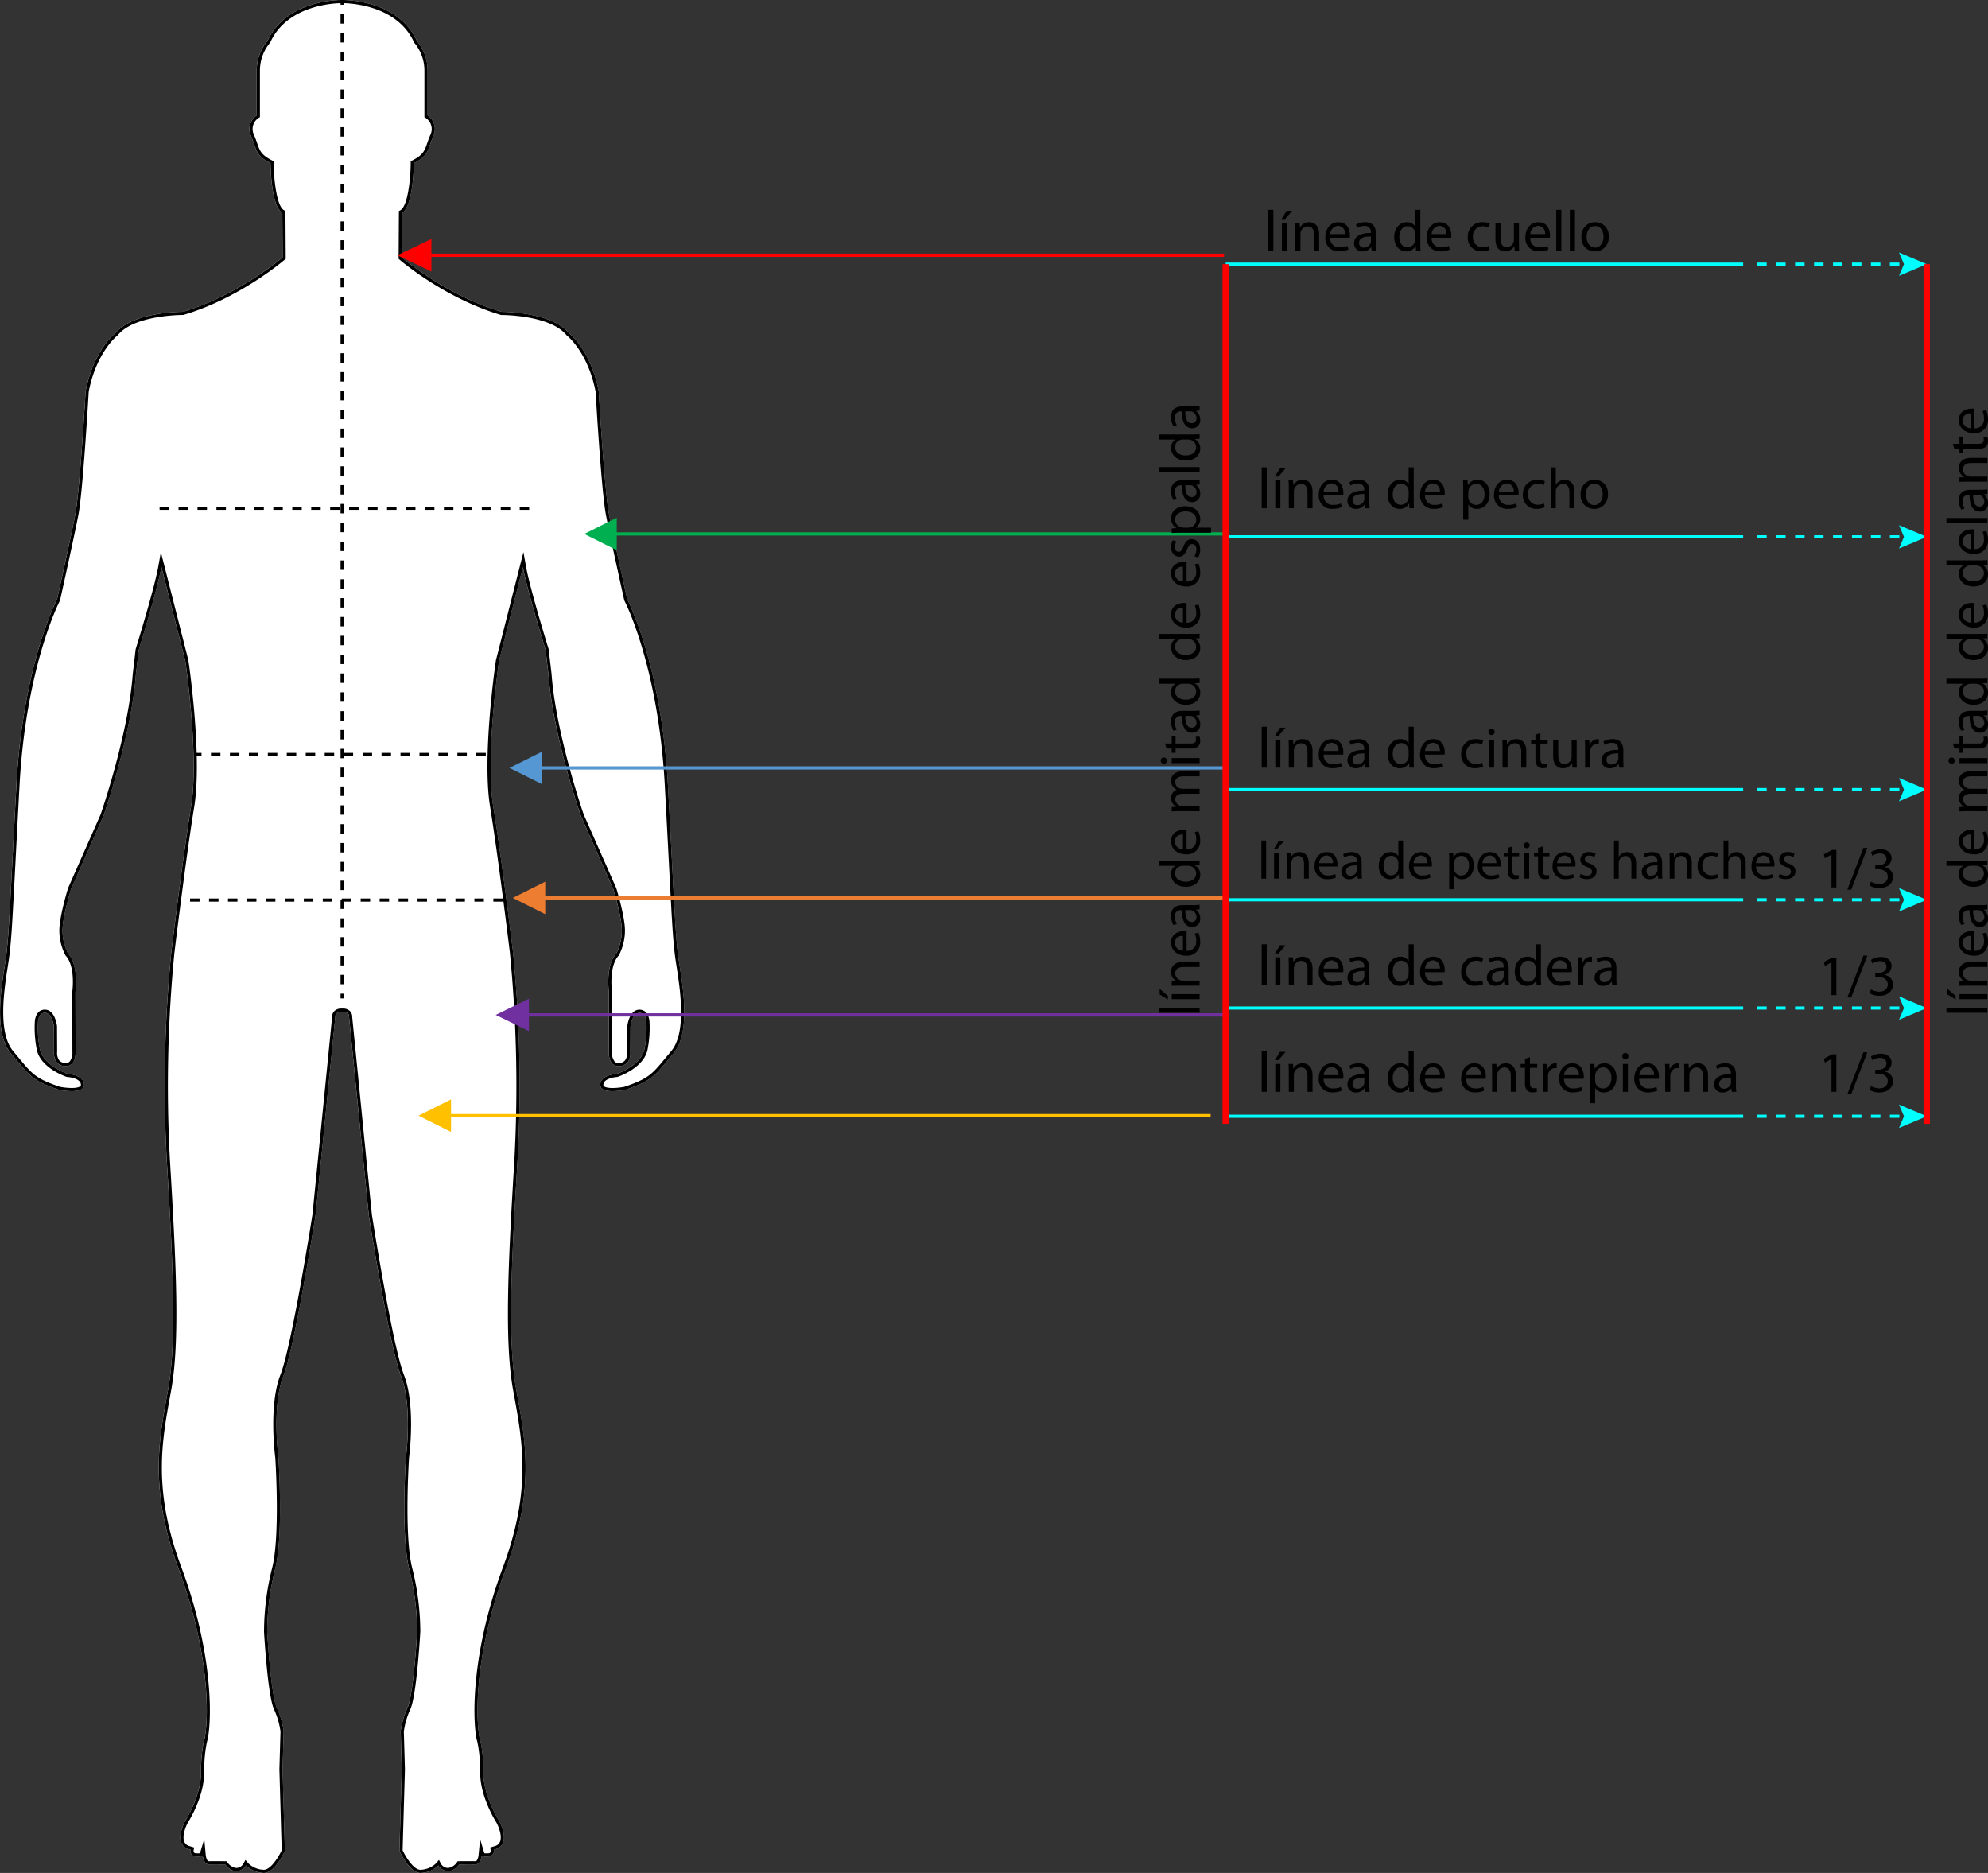 <svg xmlns="http://www.w3.org/2000/svg" xmlns:xlink="http://www.w3.org/1999/xlink" width="629.308" height="592.799" viewBox="0 0 629.308 592.799">
  <rect x="0" y="0" width="629.308" height="592.799" fill="#333333" stroke="none"/>
  <defs>
    <clipPath id="clip-path">
      <path id="Trazado_105145" data-name="Trazado 105145" d="M317.37,9371.858H584.8v-288H317.37v288Z" fill="none" clip-rule="evenodd"/>
    </clipPath>
  </defs>
  <g id="Grupo_55032" data-name="Grupo 55032" transform="translate(-195.682 -9007.948)">
    <g id="Grupo_54996" data-name="Grupo 54996">
      <path id="Trazado_105129" data-name="Trazado 105129" d="M410.508,9311.6c-1.044-7.13-1.3-16.435-3.392-55.043s-12.872-58.892-12.872-58.892-4.345-19.5-5.78-26.935-3.261-38.956-3.261-38.956c-2.521-13.132-9.478-18.436-9.478-18.436-5.565-6.782-21.3-6.7-21.3-6.7-17.825-5.3-31.564-17.217-31.564-17.217l.086-14.087c3.653-2.087,3.74-15.739,3.74-15.739,4.956-2.521,4.347-4.521,6.174-8.608a5.265,5.265,0,0,0-1.827-6.521v-14.087a14.531,14.531,0,0,0-3.391-9.479c-5.853-12.877-22.392-12.97-23.654-12.957-1.262-.013-17.8.08-23.654,12.957a14.528,14.528,0,0,0-3.392,9.479v14.087a5.265,5.265,0,0,0-1.826,6.521c1.826,4.087,1.218,6.087,6.174,8.608,0,0,.087,13.652,3.739,15.739l.087,14.087s-13.739,11.913-31.565,17.217c0,0-15.739-.086-21.3,6.7,0,0-6.957,5.3-9.479,18.436,0,0-1.826,31.521-3.261,38.956s-5.78,26.935-5.78,26.935-10.785,20.283-12.872,58.892-2.348,47.913-3.391,55.043-4.174,22.87,1.652,29.739,6.261,8.522,15.305,11.565c0,0,7.913,1.608,7.869-1.608s-5.261-3.479-5.261-3.479-7.913-2.652-8.782-8.13a33.163,33.163,0,0,1-.566-8.045s0-3.217,2.261-3.13,2.783,4.3,2.783,4.3l.043,7.957s-.521,4.217,3.3,4.608,3.522-4.608,3.522-4.608l-.043-18.826s1.2-8.306-2.315-12.174a16.191,16.191,0,0,1-1.772-6.913c-.174-4.174,2.695-13.479,2.695-13.479l10.305-23.3s8.783-25.174,10.217-44.608l.913-7.827s5.87-18.912,7.174-26.217l7.566,29.739s4.434,30.131,1.825,46.044-6.28,46.3-6.28,46.3a429.8,429.8,0,0,0-1.415,65.608c2.087,34.436,3.13,57.783.391,72.783s-6.13,31.174,3.261,56.348,9.913,45.652,8.348,53.869c0,0-1.174,3.521-1.174,10.957s-4.956,15.131-4.956,15.131-3.913,6.912.651,8.869l1,.3a1.719,1.719,0,0,0,1.653,2.13c2.043.13,2.174-.3,2.174-.3s.26,2.869,1.956,2.826,5.131,0,5.131,0,1.652,2.3,3.739,2.13a3.678,3.678,0,0,0,2.913-1.782,8.32,8.32,0,0,0,5.348,2.348c3.7.391,6.956-6.956,6.956-6.956l-.739-25.826.348-12a25.207,25.207,0,0,0-2.174-7.479c-1.913-4.261-3.043-24.087-3.043-24.087a83.009,83.009,0,0,1,2.521-19.826c2.7-10.521,1.044-35.3,1.044-35.3s-2.174-16.261,1.565-25.826,10.2-50.956,10.2-50.956l6.235-62.651s-.221-1.693,2.091-1.654h0c.03,0,.055,0,.085,0s.054,0,.084,0h0c2.312-.039,2.092,1.654,2.092,1.654l6.235,62.651s6.461,41.392,10.2,50.956,1.565,25.826,1.565,25.826-1.652,24.783,1.043,35.3a83.044,83.044,0,0,1,2.522,19.826s-1.13,19.826-3.043,24.087a25.208,25.208,0,0,0-2.174,7.479l.348,12-.74,25.826s3.261,7.347,6.957,6.956a8.316,8.316,0,0,0,5.347-2.348,3.681,3.681,0,0,0,2.914,1.782c2.086.174,3.739-2.13,3.739-2.13s3.435-.044,5.13,0,1.957-2.826,1.957-2.826.13.434,2.174.3a1.718,1.718,0,0,0,1.652-2.13l1-.3c4.565-1.957.652-8.869.652-8.869s-4.956-7.7-4.956-15.131-1.174-10.957-1.174-10.957c-1.566-8.217-1.044-28.7,8.348-53.869s6-41.348,3.26-56.348-1.7-38.348.392-72.783a429.725,429.725,0,0,0-1.416-65.608s-3.672-30.392-6.28-46.3,1.826-46.044,1.826-46.044l7.565-29.739c1.3,7.3,7.174,26.217,7.174,26.217l.913,7.827c1.435,19.435,10.218,44.608,10.218,44.608l10.3,23.3s2.87,9.3,2.7,13.479a16.19,16.19,0,0,1-1.772,6.913c-3.511,3.868-2.316,12.174-2.316,12.174l-.043,18.826s-.3,5,3.522,4.608,3.3-4.608,3.3-4.608l.044-7.957s.522-4.218,2.782-4.3,2.261,3.13,2.261,3.13a33.116,33.116,0,0,1-.565,8.045c-.869,5.478-8.783,8.13-8.783,8.13s-5.217.261-5.26,3.479,7.869,1.608,7.869,1.608c9.044-3.043,9.478-4.7,15.3-11.565S411.551,9318.732,410.508,9311.6Z" fill="#fff"/>
      <path id="Trazado_105130" data-name="Trazado 105130" d="M304.1,9008.948c1.74,0,17.165.347,22.631,12.372l.073.157.118.123a13.7,13.7,0,0,1,3.11,8.784v14.622l.446.3a4.213,4.213,0,0,1,1.467,5.281c-.458,1.027-.768,1.923-1.041,2.713-.821,2.375-1.273,3.684-4.673,5.413l-.542.276,0,.608c-.034,5.057-.941,13.565-3.236,14.877l-.5.286,0,.576-.087,14.087,0,.46.347.3c.139.121,14.109,12.117,31.935,17.421l.169.041h.146c.625,0,15.367.072,20.5,6.33l.074.091.091.069c.067.051,6.672,5.265,9.092,17.766.118,2.027,1.861,31.706,3.273,39.021,1.421,7.363,5.743,26.768,5.786,26.962l.03.132.063.12c.107.2,10.708,20.576,12.757,58.478.521,9.645.928,17.461,1.262,23.871,1.009,19.349,1.349,25.866,2.139,31.262.093.643.2,1.354.324,2.124,1.138,7.311,3.258,20.919-1.75,26.824-.733.863-1.381,1.646-1.971,2.358-4.021,4.853-5.243,6.326-12.827,8.884a21.8,21.8,0,0,1-3.7.371c-1.969,0-2.6-.419-2.773-.6a.5.5,0,0,1-.145-.4c.029-2.2,4.269-2.49,4.31-2.492l.138-.008.13-.044c.347-.115,8.5-2.914,9.453-8.921a35.066,35.066,0,0,0,.576-8.259,6.365,6.365,0,0,0-.326-1.835,2.95,2.95,0,0,0-2.844-2.239l-.128,0c-3.023.116-3.673,4.663-3.737,5.181l-.007.059v.06l-.044,7.955v.065l.007.059a4.061,4.061,0,0,1-.642,2.639,2.463,2.463,0,0,1-1.771.857,2.926,2.926,0,0,1-.313.018,1.637,1.637,0,0,1-1.275-.5,4.8,4.8,0,0,1-.833-3.072v-.058l.043-18.826v-.073l-.01-.072c-.011-.078-1.084-7.887,2.067-11.358l.07-.078.053-.09a17.143,17.143,0,0,0,1.907-7.376c.179-4.3-2.62-13.429-2.739-13.814l-.017-.056-.024-.054-10.288-23.268c-.386-1.118-8.768-25.579-10.156-44.356l-.912-7.826-.011-.094-.027-.088c-.059-.187-5.867-18.937-7.145-26.1l-.814-4.553-1.14,4.482-7.565,29.738-.013.05-.007.052c-.182,1.236-4.428,30.468-1.824,46.351,2.575,15.71,6.238,45.959,6.274,46.255a432.756,432.756,0,0,1,1.411,65.437c-2,33.008-3.2,57.566-.378,73.022l.244,1.325c2.734,14.905,5.562,30.316-3.458,54.493-9.821,26.328-9.784,47.1-8.393,54.405l.013.066.021.061c.011.035,1.123,3.506,1.123,10.644,0,7.493,4.717,15.048,5.1,15.645.577,1.034,1.889,4.051,1.244,5.957a2.391,2.391,0,0,1-1.385,1.458l-.945.288-.839.271.147.867a1.1,1.1,0,0,1-.124.729.824.824,0,0,1-.608.222c-.243.017-.456.022-.643.022a4.53,4.53,0,0,1-.636-.036l-1.339-4.455-.488,5.07c-.066.688-.432,1.919-.935,1.919-.568-.015-1.33-.021-2.093-.021-1.532,0-3.076.021-3.076.021l-.5.009-.3.406a4.117,4.117,0,0,1-2.7,1.724c-.047,0-.1,0-.143-.006a2.69,2.69,0,0,1-2.107-1.242l-.679-1.3-.969,1.108a7.376,7.376,0,0,1-4.695,2,1.593,1.593,0,0,1-.181.009c-2.29,0-4.819-4.369-5.663-6.175l.732-25.595v-.057l-.346-11.937a24.963,24.963,0,0,1,2.085-7.1c1.966-4.379,3.083-23.622,3.131-24.478a83.267,83.267,0,0,0-2.553-20.094c-2.582-10.076-1.082-33.939-1.017-34.958.139-1.058,2.111-16.721-1.629-26.287-3.617-9.254-9.939-49.447-10.139-50.72l-6.224-62.544a2.479,2.479,0,0,0-.593-1.712,3.066,3.066,0,0,0-2.424-.924l-.1,0h-.022l-.068,0h-.131a3.069,3.069,0,0,0-2.424.924,2.475,2.475,0,0,0-.592,1.712l-6.224,62.544c-.2,1.272-6.522,41.466-10.14,50.72-3.739,9.566-1.768,25.229-1.629,26.287.065,1.016,1.566,24.879-1.017,34.958a83.189,83.189,0,0,0-2.551,20.133c.047.816,1.164,20.06,3.13,24.438a25.008,25.008,0,0,1,2.085,7.1l-.347,11.938v.057l.733,25.595c-.845,1.806-3.373,6.175-5.664,6.175a1.616,1.616,0,0,1-.181-.009,7.385,7.385,0,0,1-4.689-2l-.948-1.1-.7,1.281a2.687,2.687,0,0,1-2.113,1.253c-.048,0-.1.006-.143.006a4.117,4.117,0,0,1-2.7-1.722l-.294-.411-.506-.006s-1.543-.021-3.075-.021c-.764,0-1.525.006-2.106.021-.491,0-.856-1.23-.922-1.917l-.469-5.153-1.359,4.536a4.53,4.53,0,0,1-.636.036c-.187,0-.4-.006-.643-.022a.822.822,0,0,1-.607-.222,1.086,1.086,0,0,1-.127-.718l.173-.886-.863-.264-.945-.288a2.391,2.391,0,0,1-1.385-1.458c-.645-1.906.667-4.922,1.244-5.956.375-.588,5.1-8.147,5.1-15.646,0-7.138,1.112-10.608,1.123-10.64l.021-.064.012-.066c1.392-7.306,1.428-28.078-8.393-54.405-9.019-24.177-6.192-39.589-3.457-54.493l.243-1.325c2.822-15.453,1.624-40.013-.377-73.022a432.638,432.638,0,0,1,1.41-65.429c.036-.3,3.7-30.553,6.274-46.263,2.6-15.883-1.641-45.114-1.823-46.351l-.007-.052-.013-.05-7.566-29.738-1.14-4.482-.813,4.553c-1.279,7.16-7.086,25.909-7.145,26.1l-.027.088-.011.094-.917,7.868c-1.383,18.735-9.769,43.209-10.151,44.314l-10.288,23.268-.024.054-.017.056c-.119.386-2.919,9.519-2.739,13.814a17.127,17.127,0,0,0,1.907,7.376l.053.09.07.078c3.151,3.472,2.077,11.28,2.066,11.358l-.01.073v.072l.043,18.826v.028l0,.03a4.833,4.833,0,0,1-.829,3.067,1.639,1.639,0,0,1-1.28.5,2.912,2.912,0,0,1-.313-.018,2.463,2.463,0,0,1-1.771-.857,4.06,4.06,0,0,1-.642-2.634l.008-.063v-.065l-.043-7.955v-.06l-.007-.059c-.064-.518-.713-5.064-3.737-5.182l-.127,0c-2.476,0-3.155,2.636-3.171,4.077a35.181,35.181,0,0,0,.577,8.256c.953,6.007,9.1,8.806,9.452,8.921l.131.044.136.008c.042,0,4.282.289,4.312,2.492a.494.494,0,0,1-.145.4c-.178.181-.8.6-2.773.6a21.816,21.816,0,0,1-3.695-.371c-7.585-2.558-8.807-4.031-12.828-8.885-.591-.713-1.238-1.494-1.97-2.357-5.008-5.9-2.889-19.513-1.75-26.824.12-.77.23-1.481.324-2.124.79-5.393,1.129-11.9,2.136-31.236.335-6.415.743-14.24,1.265-23.9,2.048-37.9,12.65-58.276,12.756-58.478l.064-.12.029-.132c.044-.194,4.365-19.6,5.786-26.962,1.412-7.315,3.156-36.994,3.274-39.021,2.419-12.5,9.026-17.715,9.09-17.764l.093-.07.074-.092c5.134-6.258,19.877-6.33,20.524-6.33l.149,0,.143-.043c17.827-5.3,31.8-17.3,31.935-17.421l.348-.3,0-.46-.087-14.087,0-.576-.5-.286c-2.294-1.312-3.2-9.82-3.235-14.877l0-.608-.543-.276c-3.4-1.73-3.852-3.038-4.673-5.413-.273-.79-.583-1.686-1.041-2.713a4.188,4.188,0,0,1,1.468-5.281l.445-.3V9030.4a13.725,13.725,0,0,1,3.108-8.8l.121-.125.073-.158c5.466-12.025,20.89-12.372,22.631-12.372h.226m0-1h-.226c-1.912,0-17.825.38-23.541,12.958a14.528,14.528,0,0,0-3.392,9.479v14.087a5.265,5.265,0,0,0-1.826,6.521c1.826,4.087,1.218,6.087,6.174,8.608,0,0,.087,13.652,3.739,15.739l.087,14.087s-13.739,11.913-31.565,17.217h-.029c-.751,0-15.849.083-21.275,6.7,0,0-6.957,5.3-9.479,18.436,0,0-1.826,31.521-3.261,38.956s-5.78,26.935-5.78,26.935-10.785,20.283-12.872,58.891-2.348,47.914-3.391,55.044-4.174,22.87,1.652,29.739,6.261,8.522,15.305,11.565a22.791,22.791,0,0,0,3.951.4c1.973,0,3.94-.4,3.918-2.01-.043-3.218-5.261-3.479-5.261-3.479s-7.913-2.652-8.782-8.13a33.163,33.163,0,0,1-.566-8.045s0-3.132,2.172-3.132l.089,0c2.261.087,2.783,4.3,2.783,4.3l.043,7.957s-.521,4.217,3.3,4.608a4.12,4.12,0,0,0,.415.022c3.39,0,3.107-4.631,3.107-4.631l-.043-18.826s1.2-8.306-2.315-12.174a16.2,16.2,0,0,1-1.772-6.913c-.174-4.174,2.695-13.479,2.695-13.479l10.305-23.3s8.783-25.174,10.217-44.608l.913-7.827s5.87-18.912,7.174-26.217l7.566,29.739s4.434,30.131,1.825,46.044-6.28,46.3-6.28,46.3a429.8,429.8,0,0,0-1.415,65.608c2.087,34.435,3.13,57.783.391,72.783s-6.13,31.174,3.261,56.348,9.913,45.652,8.348,53.869c0,0-1.174,3.521-1.174,10.957s-4.956,15.131-4.956,15.131-3.913,6.912.651,8.869l1,.3a1.719,1.719,0,0,0,1.653,2.13c.266.018.5.024.706.024,1.369,0,1.468-.328,1.468-.328s.256,2.826,1.918,2.826h.038c.561-.014,1.313-.02,2.068-.02,1.525,0,3.063.021,3.063.021s1.534,2.139,3.512,2.139c.075,0,.151,0,.227-.009a3.678,3.678,0,0,0,2.913-1.782,8.32,8.32,0,0,0,5.348,2.348,2.55,2.55,0,0,0,.286.015c3.576,0,6.67-6.971,6.67-6.971l-.739-25.826.348-12a25.207,25.207,0,0,0-2.174-7.479c-1.913-4.261-3.043-24.087-3.043-24.087a83.019,83.019,0,0,1,2.521-19.827c2.7-10.521,1.044-35.3,1.044-35.3s-2.174-16.261,1.565-25.826,10.2-50.956,10.2-50.956l6.235-62.651s-.216-1.655,2.013-1.655h.325c2.23,0,2.014,1.655,2.014,1.655l6.235,62.651s6.46,41.392,10.2,50.956,1.565,25.826,1.565,25.826-1.652,24.782,1.043,35.3a83.055,83.055,0,0,1,2.522,19.827s-1.13,19.826-3.043,24.087a25.208,25.208,0,0,0-2.174,7.479l.347,12-.739,25.826s3.094,6.971,6.67,6.971a2.58,2.58,0,0,0,.287-.015,8.316,8.316,0,0,0,5.347-2.348,3.681,3.681,0,0,0,2.914,1.782c.076.006.151.009.226.009,1.979,0,3.513-2.139,3.513-2.139s1.537-.021,3.063-.021c.754,0,1.506.006,2.067.02h.038c1.662,0,1.919-2.826,1.919-2.826s.1.328,1.467.328c.206,0,.44-.007.707-.024a1.718,1.718,0,0,0,1.652-2.13l1-.3c4.565-1.957.652-8.869.652-8.869s-4.956-7.7-4.956-15.131-1.174-10.957-1.174-10.957c-1.566-8.217-1.044-28.7,8.347-53.869s6-41.348,3.261-56.348-1.7-38.349.392-72.783a429.725,429.725,0,0,0-1.416-65.608s-3.672-30.392-6.28-46.3,1.826-46.044,1.826-46.044l7.565-29.739c1.3,7.3,7.174,26.217,7.174,26.217l.913,7.827c1.435,19.435,10.218,44.608,10.218,44.608l10.3,23.3s2.87,9.3,2.7,13.479a16.2,16.2,0,0,1-1.772,6.913c-3.511,3.868-2.316,12.174-2.316,12.174l-.043,18.826s-.281,4.631,3.107,4.631a4.1,4.1,0,0,0,.415-.022c3.826-.392,3.3-4.608,3.3-4.608l.044-7.957s.522-4.218,2.782-4.3l.09,0c2.171,0,2.171,3.132,2.171,3.132a33.116,33.116,0,0,1-.565,8.045c-.87,5.478-8.783,8.13-8.783,8.13s-5.217.261-5.26,3.479c-.022,1.608,1.945,2.01,3.918,2.01a22.791,22.791,0,0,0,3.951-.4c9.044-3.043,9.478-4.7,15.3-11.565s2.7-22.608,1.653-29.739-1.3-16.435-3.392-55.044-12.872-58.891-12.872-58.891-4.345-19.5-5.78-26.935-3.261-38.956-3.261-38.956c-2.521-13.132-9.478-18.436-9.478-18.436-5.426-6.613-20.523-6.7-21.275-6.7h-.03c-17.825-5.3-31.565-17.217-31.565-17.217l.087-14.087c3.653-2.087,3.74-15.739,3.74-15.739,4.956-2.521,4.347-4.521,6.173-8.608a5.264,5.264,0,0,0-1.826-6.521v-14.087a14.531,14.531,0,0,0-3.391-9.479c-5.717-12.577-21.627-12.958-23.541-12.958Z"/>
    </g>
    <g id="Grupo_54997" data-name="Grupo 54997">
      <rect id="Rectángulo_9428" data-name="Rectángulo 9428" width="1" height="1.5" transform="translate(303.484 9007.948)"/>
      <path id="Trazado_105131" data-name="Trazado 105131" d="M304.484,9319.469h-1v-2.981h1Zm0-5.962h-1v-2.981h1Zm0-5.962h-1v-2.981h1Zm0-5.962h-1V9298.6h1Zm0-5.962h-1v-2.981h1Zm0-5.962h-1v-2.981h1Zm0-5.962h-1v-2.981h1Zm0-5.962h-1v-2.981h1Zm0-5.962h-1v-2.981h1Zm0-5.963h-1v-2.98h1Zm0-5.962h-1v-2.98h1Zm0-5.961h-1v-2.981h1Zm0-5.962h-1v-2.981h1Zm0-5.962h-1v-2.981h1Zm0-5.962h-1v-2.982h1Zm0-5.962h-1v-2.982h1Zm0-5.962h-1V9221.1h1Zm0-5.962h-1v-2.981h1Zm0-5.962h-1v-2.981h1Zm0-5.962h-1v-2.981h1Zm0-5.962h-1v-2.981h1Zm0-5.963h-1v-2.98h1Zm0-5.961h-1v-2.981h1Zm0-5.962h-1v-2.981h1Zm0-5.962h-1V9173.4h1Zm0-5.962h-1v-2.981h1Zm0-5.962h-1v-2.982h1Zm0-5.962h-1v-2.982h1Zm0-5.962h-1v-2.981h1Zm0-5.962h-1v-2.981h1Zm0-5.962h-1v-2.981h1Zm0-5.962h-1v-2.981h1Zm0-5.963h-1v-2.98h1Zm0-5.962h-1v-2.98h1Zm0-5.961h-1v-2.981h1Zm0-5.962h-1v-2.981h1Zm0-5.962h-1v-2.981h1Zm0-5.962h-1V9095.9h1Zm0-5.962h-1v-2.982h1Zm0-5.962h-1v-2.981h1Zm0-5.962h-1v-2.981h1Zm0-5.962h-1v-2.981h1Zm0-5.962h-1v-2.981h1Zm0-5.962h-1v-2.981h1Zm0-5.963h-1v-2.98h1Zm0-5.962h-1v-2.98h1Zm0-5.961h-1v-2.981h1Zm0-5.962h-1v-2.981h1Zm0-5.962h-1v-2.981h1Zm0-5.962h-1v-2.982h1Zm0-5.962h-1v-2.982h1Zm0-5.962h-1v-2.981h1Z"/>
      <rect id="Rectángulo_9429" data-name="Rectángulo 9429" width="1" height="1.5" transform="translate(303.484 9322.45)"/>
    </g>
    <path id="Trazado_105132" data-name="Trazado 105132" d="M363.2,9169.319h-3v-1h3Zm-6,0h-3v-1h3Zm-6,0h-3v-1h3Zm-6,0h-3v-1h3Zm-6,0h-3v-1h3Zm-6,0h-3v-1h3Zm-6,0h-3v-1h3Zm-6,0h-3v-1h3Zm-6,0h-3v-1h3Zm-6,0h-3v-1h3Zm-6,0h-3v-1h3Zm-6,0h-3v-1h3Zm-6,0h-3v-1h3Zm-6,0h-3v-1h3Zm-6,0h-3v-1h3Zm-6,0h-3v-1h3Zm-6,0h-3v-1h3Zm-6,0h-3v-1h3Zm-6,0h-3v-1h3Zm-6,0h-3v-1h3Z"/>
    <path id="Trazado_105133" data-name="Trazado 105133" d="M349.464,9247.232h-3v-1h3Zm-6,0h-3v-1h3Zm-6,0h-3v-1h3Zm-6,0h-3v-1h3Zm-6,0h-3v-1h3Zm-6,0h-3v-1h3Zm-6,0h-3v-1h3Zm-6,0h-3v-1h3Zm-6,0h-3v-1h3Zm-6,0h-3v-1h3Zm-6,0h-3v-1h3Zm-6,0h-3v-1h3Zm-6,0h-3v-1h3Zm-6,0h-3v-1h3Zm-6,0h-3v-1h3Zm-6,0H257.29v-1h2.174Z"/>
    <path id="Trazado_105134" data-name="Trazado 105134" d="M354.855,9293.319h-3v-1h3Zm-6,0h-3v-1h3Zm-6,0h-3v-1h3Zm-6,0h-3v-1h3Zm-6,0h-3v-1h3Zm-6,0h-3v-1h3Zm-6,0h-3v-1h3Zm-6,0h-3v-1h3Zm-6,0h-3v-1h3Zm-6,0h-3v-1h3Zm-6,0h-3v-1h3Zm-6,0h-3v-1h3Zm-6,0h-3v-1h3Zm-6,0h-3v-1h3Zm-6,0h-3v-1h3Zm-6,0h-3v-1h3Zm-6,0h-3v-1h3Zm-6,0h-.26v-1h.26Z"/>
    <g id="Grupo_55008" data-name="Grupo 55008">
      <rect id="Rectángulo_9430" data-name="Rectángulo 9430" width="252.712" height="1.029" transform="translate(330.441 9088.232)" fill="red"/>
      <path id="Trazado_105135" data-name="Trazado 105135" d="M332.241,9093.891l-10.8-5.144,10.8-5.143v10.286Z" fill="red" fill-rule="evenodd"/>
      <g id="Grupo_55007" data-name="Grupo 55007">
        <g id="Grupo_55006" data-name="Grupo 55006" clip-path="url(#clip-path)">
          <rect id="Rectángulo_9431" data-name="Rectángulo 9431" width="194.857" height="1.029" transform="translate(389.198 9176.43)" fill="#00b050"/>
          <path id="Trazado_105136" data-name="Trazado 105136" d="M390.912,9182.088l-10.285-5.144,10.286-5.143v10.286Z" fill="#00b050" fill-rule="evenodd"/>
          <g id="Grupo_55005" data-name="Grupo 55005">
            <g id="Grupo_55004" data-name="Grupo 55004" clip-path="url(#clip-path)">
              <rect id="Rectángulo_9432" data-name="Rectángulo 9432" width="218.409" height="1.029" transform="translate(365.541 9250.487)" fill="#5597d3"/>
              <path id="Trazado_105137" data-name="Trazado 105137" d="M367.255,9256.145,356.97,9251l10.286-5.143v10.285Z" fill="#5597d3" fill-rule="evenodd"/>
              <g id="Grupo_55003" data-name="Grupo 55003">
                <g id="Grupo_55002" data-name="Grupo 55002" clip-path="url(#clip-path)">
                  <rect id="Rectángulo_9433" data-name="Rectángulo 9433" width="217.715" height="1.029" transform="translate(366.569 9291.63)" fill="#ed7d31"/>
                  <path id="Trazado_105138" data-name="Trazado 105138" d="M368.284,9297.288,358,9292.145,368.284,9287v10.286Z" fill="#ed7d31" fill-rule="evenodd"/>
                  <g id="Grupo_55001" data-name="Grupo 55001">
                    <g id="Grupo_55000" data-name="Grupo 55000" clip-path="url(#clip-path)">
                      <rect id="Rectángulo_9434" data-name="Rectángulo 9434" width="222.913" height="1.029" transform="translate(361.371 9328.658)" fill="#7030a0"/>
                      <path id="Trazado_105139" data-name="Trazado 105139" d="M363.126,9334.316l-10.531-5.144,10.532-5.143v10.286Z" fill="#7030a0" fill-rule="evenodd"/>
                      <g id="Grupo_54999" data-name="Grupo 54999">
                        <g id="Grupo_54998" data-name="Grupo 54998" clip-path="url(#clip-path)">
                          <rect id="Rectángulo_9435" data-name="Rectángulo 9435" width="242.163" height="1.029" transform="translate(336.741 9360.544)" fill="#ffc000"/>
                          <path id="Trazado_105140" data-name="Trazado 105140" d="M338.455,9366.2l-10.285-5.144,10.286-5.143V9366.2Z" fill="#ffc000" fill-rule="evenodd"/>
                        </g>
                      </g>
                    </g>
                  </g>
                </g>
              </g>
            </g>
          </g>
        </g>
      </g>
    </g>
    <rect id="Rectángulo_9436" data-name="Rectángulo 9436" width="163.818" height="1" transform="translate(583.668 9360.754)" fill="aqua"/>
    <rect id="Rectángulo_9437" data-name="Rectángulo 9437" width="163.818" height="1" transform="translate(583.668 9326.493)" fill="aqua"/>
    <rect id="Rectángulo_9438" data-name="Rectángulo 9438" width="163.818" height="1" transform="translate(583.668 9292.232)" fill="aqua"/>
    <rect id="Rectángulo_9439" data-name="Rectángulo 9439" width="163.818" height="1" transform="translate(583.668 9257.363)" fill="aqua"/>
    <g id="Grupo_55010" data-name="Grupo 55010">
      <path id="Trazado_105146" data-name="Trazado 105146" d="M796.929,9361.755h-3v-1h3Zm-6,0h-3v-1h3Zm-6,0h-3v-1h3Zm-6,0h-3v-1h3Zm-6,0h-3v-1h3Zm-6,0h-3v-1h3Zm-6,0h-3v-1h3Zm-6,0h-3v-1h3Z" fill="aqua"/>
      <g id="Grupo_55009" data-name="Grupo 55009">
        <path id="Trazado_105147" data-name="Trazado 105147" d="M796.816,9364.957l1.573-3.7-1.573-3.7,8.778,3.7Z" fill="aqua"/>
      </g>
    </g>
    <g id="Grupo_55012" data-name="Grupo 55012">
      <path id="Trazado_105148" data-name="Trazado 105148" d="M796.929,9327.493h-3v-1h3Zm-6,0h-3v-1h3Zm-6,0h-3v-1h3Zm-6,0h-3v-1h3Zm-6,0h-3v-1h3Zm-6,0h-3v-1h3Zm-6,0h-3v-1h3Zm-6,0h-3v-1h3Z" fill="aqua"/>
      <g id="Grupo_55011" data-name="Grupo 55011">
        <path id="Trazado_105149" data-name="Trazado 105149" d="M796.816,9330.7l1.573-3.7-1.573-3.7,8.778,3.7Z" fill="aqua"/>
      </g>
    </g>
    <g id="Grupo_55014" data-name="Grupo 55014">
      <path id="Trazado_105150" data-name="Trazado 105150" d="M796.929,9293.232h-3v-1h3Zm-6,0h-3v-1h3Zm-6,0h-3v-1h3Zm-6,0h-3v-1h3Zm-6,0h-3v-1h3Zm-6,0h-3v-1h3Zm-6,0h-3v-1h3Zm-6,0h-3v-1h3Z" fill="aqua"/>
      <g id="Grupo_55013" data-name="Grupo 55013">
        <path id="Trazado_105151" data-name="Trazado 105151" d="M796.816,9296.436l1.573-3.7-1.573-3.7,8.778,3.7Z" fill="aqua"/>
      </g>
    </g>
    <g id="Grupo_55016" data-name="Grupo 55016">
      <path id="Trazado_105152" data-name="Trazado 105152" d="M796.929,9258.362h-3v-1h3Zm-6,0h-3v-1h3Zm-6,0h-3v-1h3Zm-6,0h-3v-1h3Zm-6,0h-3v-1h3Zm-6,0h-3v-1h3Zm-6,0h-3v-1h3Zm-6,0h-3v-1h3Z" fill="aqua"/>
      <g id="Grupo_55015" data-name="Grupo 55015">
        <path id="Trazado_105153" data-name="Trazado 105153" d="M796.816,9261.565l1.573-3.7-1.573-3.7,8.778,3.7Z" fill="aqua"/>
      </g>
    </g>
    <rect id="Rectángulo_9440" data-name="Rectángulo 9440" width="163.818" height="1" transform="translate(583.668 9177.363)" fill="aqua"/>
    <g id="Grupo_55018" data-name="Grupo 55018">
      <path id="Trazado_105154" data-name="Trazado 105154" d="M796.929,9178.362h-3v-1h3Zm-6,0h-3v-1h3Zm-6,0h-3v-1h3Zm-6,0h-3v-1h3Zm-6,0h-3v-1h3Zm-6,0h-3v-1h3Zm-6,0h-3v-1h3Zm-6,0h-3v-1h3Z" fill="aqua"/>
      <g id="Grupo_55017" data-name="Grupo 55017">
        <path id="Trazado_105155" data-name="Trazado 105155" d="M796.816,9181.565l1.573-3.7-1.573-3.7,8.778,3.7Z" fill="aqua"/>
      </g>
    </g>
    <rect id="Rectángulo_9441" data-name="Rectángulo 9441" width="163.818" height="1" transform="translate(583.668 9091.059)" fill="aqua"/>
    <g id="Grupo_55020" data-name="Grupo 55020">
      <path id="Trazado_105156" data-name="Trazado 105156" d="M796.929,9092.058h-3v-1h3Zm-6,0h-3v-1h3Zm-6,0h-3v-1h3Zm-6,0h-3v-1h3Zm-6,0h-3v-1h3Zm-6,0h-3v-1h3Zm-6,0h-3v-1h3Zm-6,0h-3v-1h3Z" fill="aqua"/>
      <g id="Grupo_55019" data-name="Grupo 55019">
        <path id="Trazado_105157" data-name="Trazado 105157" d="M796.816,9095.262l1.573-3.7-1.573-3.7,8.778,3.7Z" fill="aqua"/>
      </g>
    </g>
    <g id="Grupo_55021" data-name="Grupo 55021">
      <path id="Trazado_105158" data-name="Trazado 105158" d="M562.462,9328.489v-1.606h12.957v1.606Z"/>
      <path id="Trazado_105159" data-name="Trazado 105159" d="M562.772,9320.934l2.61,2.228v1.132l-2.61-1.607Zm12.647,3.249h-8.833v-1.605h8.833Z"/>
      <path id="Trazado_105160" data-name="Trazado 105160" d="M568.977,9319.915c-.931,0-1.661.017-2.391.073v-1.424l1.442-.091v-.038a3.269,3.269,0,0,1-1.642-2.92c0-1.222.729-3.119,3.759-3.119h5.274V9314h-5.092c-1.423,0-2.628.529-2.628,2.044a2.317,2.317,0,0,0,1.643,2.153,2.385,2.385,0,0,0,.748.108h5.329v1.607Z"/>
      <path id="Trazado_105161" data-name="Trazado 105161" d="M571.295,9308.877a2.81,2.81,0,0,0,3.047-3.011,5.737,5.737,0,0,0-.456-2.445l1.15-.292a7.2,7.2,0,0,1,.566,2.956,4.121,4.121,0,0,1-4.454,4.344c-2.664,0-4.762-1.588-4.762-4.162,0-2.883,2.536-3.631,4.16-3.631a3.955,3.955,0,0,1,.749.055Zm-1.15-4.69a2.285,2.285,0,0,0-2.61,2.208,2.647,2.647,0,0,0,2.61,2.465Z"/>
      <path id="Trazado_105162" data-name="Trazado 105162" d="M573.3,9294.427a15.05,15.05,0,0,0,2.117-.127v1.441l-1.113.146v.055a3.266,3.266,0,0,1,1.314,2.7,2.517,2.517,0,0,1-2.537,2.7c-2.135,0-3.3-1.9-3.285-5.311h-.183a1.815,1.815,0,0,0-2.044,2.007,4.258,4.258,0,0,0,.658,2.318l-1.077.365a5.713,5.713,0,0,1-.766-2.92c0-2.72,1.843-3.377,3.613-3.377Zm-2.391,1.57c-.036,1.752.275,3.74,1.989,3.74a1.407,1.407,0,0,0,1.534-1.5,2.231,2.231,0,0,0-1.479-2.172,1.65,1.65,0,0,0-.511-.072Z"/>
      <path id="Trazado_105163" data-name="Trazado 105163" d="M562.462,9280.36h10.676c.785,0,1.678-.018,2.281-.072v1.44l-1.533.074v.036a3.239,3.239,0,0,1,1.734,2.993c0,2.135-1.807,3.8-4.49,3.8-2.956.019-4.744-1.825-4.744-3.96a2.937,2.937,0,0,1,1.332-2.665v-.036h-5.256Zm7.72,1.606a2.989,2.989,0,0,0-.694.073,2.364,2.364,0,0,0-1.843,2.317c0,1.66,1.46,2.646,3.394,2.646,1.807,0,3.285-.895,3.285-2.611a2.431,2.431,0,0,0-1.934-2.353,2.565,2.565,0,0,0-.676-.073Z"/>
      <path id="Trazado_105164" data-name="Trazado 105164" d="M571.295,9276.787a2.81,2.81,0,0,0,3.047-3.011,5.737,5.737,0,0,0-.456-2.445l1.15-.292A7.2,7.2,0,0,1,575.6,9274a4.121,4.121,0,0,1-4.454,4.344c-2.664,0-4.762-1.588-4.762-4.161,0-2.884,2.536-3.632,4.16-3.632a4.054,4.054,0,0,1,.749.054Zm-1.15-4.689a2.283,2.283,0,0,0-2.61,2.208,2.646,2.646,0,0,0,2.61,2.463Z"/>
      <path id="Trazado_105165" data-name="Trazado 105165" d="M568.977,9264.693c-.931,0-1.661.035-2.391.072v-1.4l1.424-.073v-.055a3.053,3.053,0,0,1-1.624-2.792,2.605,2.605,0,0,1,1.769-2.482v-.036a3.49,3.49,0,0,1-1.149-1,2.964,2.964,0,0,1-.62-1.935c0-1.187.766-2.92,3.832-2.92h5.2v1.569h-5c-1.716,0-2.72.639-2.72,1.916a2.112,2.112,0,0,0,1.442,1.917,2.868,2.868,0,0,0,.8.127h5.475v1.569h-5.311c-1.4,0-2.409.621-2.409,1.844a2.4,2.4,0,0,0,2.391,2.117h5.329v1.569Z"/>
      <path id="Trazado_105166" data-name="Trazado 105166" d="M565.09,9248.711a.954.954,0,0,1-.985.967.995.995,0,1,1,.985-.985Zm10.329.766h-8.833v-1.605h8.833Z"/>
      <path id="Trazado_105167" data-name="Trazado 105167" d="M564.469,9243.274h2.117v-2.3h1.223v2.3h4.745c1.094,0,1.716-.311,1.716-1.2a3.019,3.019,0,0,0-.11-.931l1.223-.073a4.386,4.386,0,0,1,.219,1.423,2.291,2.291,0,0,1-.676,1.734,3.453,3.453,0,0,1-2.318.62h-4.8v1.369h-1.223v-1.369h-1.624Z"/>
      <path id="Trazado_105168" data-name="Trazado 105168" d="M573.3,9232.947a14.9,14.9,0,0,0,2.117-.127v1.441l-1.113.146v.055a3.265,3.265,0,0,1,1.314,2.7,2.517,2.517,0,0,1-2.537,2.7c-2.135,0-3.3-1.9-3.285-5.311h-.183a1.815,1.815,0,0,0-2.044,2.007,4.258,4.258,0,0,0,.658,2.318l-1.077.365a5.719,5.719,0,0,1-.766-2.92c0-2.721,1.843-3.377,3.613-3.377Zm-2.391,1.568c-.036,1.752.275,3.742,1.989,3.742a1.407,1.407,0,0,0,1.534-1.5,2.231,2.231,0,0,0-1.479-2.172,1.652,1.652,0,0,0-.511-.074Z"/>
      <path id="Trazado_105169" data-name="Trazado 105169" d="M562.462,9222.748h10.676c.785,0,1.678-.018,2.281-.072v1.441l-1.533.073v.035a3.243,3.243,0,0,1,1.734,2.994c0,2.134-1.807,3.795-4.49,3.795-2.956.02-4.744-1.824-4.744-3.959a2.939,2.939,0,0,1,1.332-2.666v-.036h-5.256Zm7.72,1.605a2.991,2.991,0,0,0-.694.074,2.364,2.364,0,0,0-1.843,2.317c0,1.661,1.46,2.646,3.394,2.646,1.807,0,3.285-.894,3.285-2.609a2.431,2.431,0,0,0-1.934-2.354,2.563,2.563,0,0,0-.676-.074Z"/>
      <path id="Trazado_105170" data-name="Trazado 105170" d="M562.462,9208.592h10.676c.785,0,1.678-.018,2.281-.073v1.442l-1.533.073v.036a3.24,3.24,0,0,1,1.734,2.993c0,2.135-1.807,3.8-4.49,3.8-2.956.019-4.744-1.825-4.744-3.96a2.937,2.937,0,0,1,1.332-2.665v-.036h-5.256Zm7.72,1.606a2.989,2.989,0,0,0-.694.073,2.364,2.364,0,0,0-1.843,2.317c0,1.661,1.46,2.646,3.394,2.646,1.807,0,3.285-.895,3.285-2.61a2.431,2.431,0,0,0-1.934-2.354,2.565,2.565,0,0,0-.676-.073Z"/>
      <path id="Trazado_105171" data-name="Trazado 105171" d="M571.295,9205.018a2.809,2.809,0,0,0,3.047-3.01,5.746,5.746,0,0,0-.456-2.446l1.15-.292a7.207,7.207,0,0,1,.566,2.956,4.121,4.121,0,0,1-4.454,4.345c-2.664,0-4.762-1.588-4.762-4.161,0-2.883,2.536-3.632,4.16-3.632a3.955,3.955,0,0,1,.749.055Zm-1.15-4.688a2.283,2.283,0,0,0-2.61,2.208,2.647,2.647,0,0,0,2.61,2.464Z"/>
      <path id="Trazado_105172" data-name="Trazado 105172" d="M571.295,9192.011a2.81,2.81,0,0,0,3.047-3.011,5.734,5.734,0,0,0-.456-2.445l1.15-.292a7.2,7.2,0,0,1,.566,2.956,4.12,4.12,0,0,1-4.454,4.343c-2.664,0-4.762-1.588-4.762-4.16,0-2.884,2.536-3.633,4.16-3.633a3.94,3.94,0,0,1,.749.056Zm-1.15-4.689a2.284,2.284,0,0,0-2.61,2.208,2.647,2.647,0,0,0,2.61,2.464Z"/>
      <path id="Trazado_105173" data-name="Trazado 105173" d="M573.776,9184a4.534,4.534,0,0,0,.62-2.135c0-1.15-.565-1.7-1.313-1.7-.767,0-1.168.456-1.606,1.624-.584,1.605-1.459,2.354-2.5,2.354-1.423,0-2.591-1.168-2.591-3.049a4.1,4.1,0,0,1,.547-2.152l1.15.383a3.611,3.611,0,0,0-.512,1.807c0,.949.548,1.46,1.205,1.46.73,0,1.059-.511,1.515-1.661.565-1.514,1.332-2.317,2.647-2.317,1.569,0,2.664,1.223,2.664,3.285a5.025,5.025,0,0,1-.622,2.481Z"/>
      <path id="Trazado_105174" data-name="Trazado 105174" d="M569.47,9176.559c-1.132,0-2.044.019-2.884.074v-1.442l1.515-.092v-.037a3.4,3.4,0,0,1-1.715-3.119c0-2.153,1.806-3.761,4.489-3.761,3.175,0,4.745,1.954,4.745,4.017a3.077,3.077,0,0,1-1.388,2.719v.036h4.8v1.605Zm2.354-1.605a2.627,2.627,0,0,0,.656-.072,2.458,2.458,0,0,0,1.88-2.392c0-1.7-1.386-2.683-3.412-2.683-1.77,0-3.285.913-3.285,2.61a2.563,2.563,0,0,0,1.989,2.445,3.89,3.89,0,0,0,.639.091Z"/>
      <path id="Trazado_105175" data-name="Trazado 105175" d="M573.3,9159.956a14.9,14.9,0,0,0,2.117-.127v1.44l-1.113.146v.055a3.266,3.266,0,0,1,1.314,2.7,2.517,2.517,0,0,1-2.537,2.7c-2.135,0-3.3-1.9-3.285-5.312h-.183a1.815,1.815,0,0,0-2.044,2.008,4.26,4.26,0,0,0,.658,2.318l-1.077.365a5.713,5.713,0,0,1-.766-2.92c0-2.72,1.843-3.377,3.613-3.377Zm-2.391,1.57c-.036,1.752.275,3.739,1.989,3.739a1.407,1.407,0,0,0,1.534-1.5,2.229,2.229,0,0,0-1.479-2.171,1.65,1.65,0,0,0-.511-.072Z"/>
      <path id="Trazado_105176" data-name="Trazado 105176" d="M562.462,9157.387v-1.606h12.957v1.606Z"/>
      <path id="Trazado_105177" data-name="Trazado 105177" d="M562.462,9145.452h10.676c.785,0,1.678-.019,2.281-.072v1.441l-1.533.072v.037a3.24,3.24,0,0,1,1.734,2.993c0,2.134-1.807,3.8-4.49,3.8-2.956.019-4.744-1.826-4.744-3.96a2.935,2.935,0,0,1,1.332-2.665v-.037h-5.256Zm7.72,1.605a2.991,2.991,0,0,0-.694.074,2.364,2.364,0,0,0-1.843,2.317c0,1.661,1.46,2.646,3.394,2.646,1.807,0,3.285-.895,3.285-2.61a2.431,2.431,0,0,0-1.934-2.354,2.563,2.563,0,0,0-.676-.074Z"/>
      <path id="Trazado_105178" data-name="Trazado 105178" d="M573.3,9136.568a14.9,14.9,0,0,0,2.117-.127v1.441l-1.113.146v.055a3.265,3.265,0,0,1,1.314,2.7,2.517,2.517,0,0,1-2.537,2.7c-2.135,0-3.3-1.9-3.285-5.311h-.183a1.815,1.815,0,0,0-2.044,2.007,4.258,4.258,0,0,0,.658,2.318l-1.077.365a5.719,5.719,0,0,1-.766-2.92c0-2.721,1.843-3.377,3.613-3.377Zm-2.391,1.569c-.036,1.752.275,3.741,1.989,3.741a1.408,1.408,0,0,0,1.534-1.5,2.231,2.231,0,0,0-1.479-2.172,1.651,1.651,0,0,0-.511-.073Z"/>
    </g>
    <g id="Grupo_55022" data-name="Grupo 55022">
      <path id="Trazado_105179" data-name="Trazado 105179" d="M811.832,9328.489v-1.606h12.957v1.606Z"/>
      <path id="Trazado_105180" data-name="Trazado 105180" d="M812.143,9320.934l2.609,2.228v1.132l-2.609-1.607Zm12.646,3.249h-8.834v-1.605h8.834Z"/>
      <path id="Trazado_105181" data-name="Trazado 105181" d="M818.346,9319.915c-.93,0-1.66.017-2.391.073v-1.424l1.443-.091v-.038a3.268,3.268,0,0,1-1.642-2.92c0-1.222.728-3.119,3.758-3.119h5.275V9314H819.7c-1.424,0-2.629.529-2.629,2.044a2.317,2.317,0,0,0,1.643,2.153,2.389,2.389,0,0,0,.748.108h5.33v1.607Z"/>
      <path id="Trazado_105182" data-name="Trazado 105182" d="M820.664,9308.877a2.81,2.81,0,0,0,3.047-3.011,5.739,5.739,0,0,0-.455-2.445l1.15-.292a7.22,7.22,0,0,1,.565,2.956,4.12,4.12,0,0,1-4.453,4.344c-2.664,0-4.762-1.588-4.762-4.162,0-2.883,2.535-3.631,4.16-3.631a3.943,3.943,0,0,1,.748.055Zm-1.15-4.69a2.285,2.285,0,0,0-2.61,2.208,2.647,2.647,0,0,0,2.61,2.465Z"/>
      <path id="Trazado_105183" data-name="Trazado 105183" d="M822.672,9294.427a15.05,15.05,0,0,0,2.117-.127v1.441l-1.113.146v.055a3.266,3.266,0,0,1,1.314,2.7,2.517,2.517,0,0,1-2.537,2.7c-2.135,0-3.3-1.9-3.285-5.311h-.184a1.814,1.814,0,0,0-2.043,2.007,4.257,4.257,0,0,0,.657,2.318l-1.077.365a5.713,5.713,0,0,1-.765-2.92c0-2.72,1.842-3.377,3.613-3.377Zm-2.391,1.57c-.037,1.752.274,3.74,1.989,3.74a1.407,1.407,0,0,0,1.533-1.5,2.231,2.231,0,0,0-1.479-2.172,1.639,1.639,0,0,0-.51-.072Z"/>
      <path id="Trazado_105184" data-name="Trazado 105184" d="M811.832,9280.36h10.676c.785,0,1.678-.018,2.281-.072v1.44l-1.533.074v.036a3.241,3.241,0,0,1,1.734,2.993c0,2.135-1.808,3.8-4.49,3.8-2.957.019-4.744-1.825-4.744-3.96a2.939,2.939,0,0,1,1.332-2.665v-.036h-5.256Zm7.719,1.606a3,3,0,0,0-.694.073,2.365,2.365,0,0,0-1.843,2.317c0,1.66,1.461,2.646,3.394,2.646,1.807,0,3.285-.895,3.285-2.611a2.431,2.431,0,0,0-1.933-2.353,2.56,2.56,0,0,0-.676-.073Z"/>
      <path id="Trazado_105185" data-name="Trazado 105185" d="M820.664,9276.787a2.81,2.81,0,0,0,3.047-3.011,5.739,5.739,0,0,0-.455-2.445l1.15-.292a7.216,7.216,0,0,1,.565,2.956,4.12,4.12,0,0,1-4.453,4.344c-2.664,0-4.762-1.588-4.762-4.161,0-2.884,2.535-3.632,4.16-3.632a4.042,4.042,0,0,1,.748.054Zm-1.15-4.689a2.283,2.283,0,0,0-2.61,2.208,2.646,2.646,0,0,0,2.61,2.463Z"/>
      <path id="Trazado_105186" data-name="Trazado 105186" d="M818.346,9264.693c-.93,0-1.66.035-2.391.072v-1.4l1.424-.073v-.055a3.052,3.052,0,0,1-1.623-2.792,2.6,2.6,0,0,1,1.769-2.482v-.036a3.484,3.484,0,0,1-1.15-1,2.969,2.969,0,0,1-.619-1.935c0-1.187.765-2.92,3.832-2.92h5.2v1.569h-5c-1.717,0-2.721.639-2.721,1.916a2.112,2.112,0,0,0,1.442,1.917,2.875,2.875,0,0,0,.8.127h5.475v1.569h-5.31c-1.407,0-2.411.621-2.411,1.844a2.4,2.4,0,0,0,2.391,2.117h5.33v1.569Z"/>
      <path id="Trazado_105187" data-name="Trazado 105187" d="M814.459,9248.711a.953.953,0,0,1-.984.967.995.995,0,1,1,.984-.985Zm10.33.766h-8.834v-1.605h8.834Z"/>
      <path id="Trazado_105188" data-name="Trazado 105188" d="M813.838,9243.274h2.117v-2.3h1.223v2.3h4.746c1.094,0,1.715-.311,1.715-1.2a2.989,2.989,0,0,0-.11-.931l1.223-.073a4.386,4.386,0,0,1,.219,1.423,2.291,2.291,0,0,1-.676,1.734,3.449,3.449,0,0,1-2.316.62h-4.8v1.369h-1.223v-1.369h-1.623Z"/>
      <path id="Trazado_105189" data-name="Trazado 105189" d="M822.672,9232.947a14.9,14.9,0,0,0,2.117-.127v1.441l-1.113.146v.055a3.265,3.265,0,0,1,1.314,2.7,2.517,2.517,0,0,1-2.537,2.7c-2.135,0-3.3-1.9-3.285-5.311h-.184a1.814,1.814,0,0,0-2.043,2.007,4.257,4.257,0,0,0,.657,2.318l-1.077.365a5.719,5.719,0,0,1-.765-2.92c0-2.721,1.842-3.377,3.613-3.377Zm-2.391,1.568c-.037,1.752.274,3.742,1.989,3.742a1.407,1.407,0,0,0,1.533-1.5,2.231,2.231,0,0,0-1.479-2.172,1.641,1.641,0,0,0-.51-.074Z"/>
      <path id="Trazado_105190" data-name="Trazado 105190" d="M811.832,9222.748h10.676c.785,0,1.678-.018,2.281-.072v1.441l-1.533.073v.035a3.245,3.245,0,0,1,1.734,2.994c0,2.134-1.808,3.795-4.49,3.795-2.957.02-4.744-1.824-4.744-3.959a2.941,2.941,0,0,1,1.332-2.666v-.036h-5.256Zm7.719,1.605a3,3,0,0,0-.694.074,2.365,2.365,0,0,0-1.843,2.317c0,1.661,1.461,2.646,3.394,2.646,1.807,0,3.285-.894,3.285-2.609a2.431,2.431,0,0,0-1.933-2.354,2.558,2.558,0,0,0-.676-.074Z"/>
      <path id="Trazado_105191" data-name="Trazado 105191" d="M811.832,9208.592h10.676c.785,0,1.678-.018,2.281-.073v1.442l-1.533.073v.036a3.242,3.242,0,0,1,1.734,2.993c0,2.135-1.808,3.8-4.49,3.8-2.957.019-4.744-1.825-4.744-3.96a2.939,2.939,0,0,1,1.332-2.665v-.036h-5.256Zm7.719,1.606a3,3,0,0,0-.694.073,2.365,2.365,0,0,0-1.843,2.317c0,1.661,1.461,2.646,3.394,2.646,1.807,0,3.285-.895,3.285-2.61a2.431,2.431,0,0,0-1.933-2.354,2.56,2.56,0,0,0-.676-.073Z"/>
      <path id="Trazado_105192" data-name="Trazado 105192" d="M820.664,9205.018a2.808,2.808,0,0,0,3.047-3.01,5.748,5.748,0,0,0-.455-2.446l1.15-.292a7.228,7.228,0,0,1,.565,2.956,4.121,4.121,0,0,1-4.453,4.345c-2.664,0-4.762-1.588-4.762-4.161,0-2.883,2.535-3.632,4.16-3.632a3.943,3.943,0,0,1,.748.055Zm-1.15-4.688a2.283,2.283,0,0,0-2.61,2.208,2.647,2.647,0,0,0,2.61,2.464Z"/>
      <path id="Trazado_105193" data-name="Trazado 105193" d="M811.832,9185.295h10.676c.785,0,1.678-.018,2.281-.072v1.441l-1.533.073v.036a3.241,3.241,0,0,1,1.734,2.992c0,2.136-1.808,3.8-4.49,3.8-2.957.02-4.744-1.824-4.744-3.96a2.942,2.942,0,0,1,1.332-2.665v-.035h-5.256Zm7.719,1.606a3.048,3.048,0,0,0-.694.072,2.367,2.367,0,0,0-1.843,2.318c0,1.661,1.461,2.646,3.394,2.646,1.807,0,3.285-.895,3.285-2.61a2.432,2.432,0,0,0-1.933-2.354,2.6,2.6,0,0,0-.676-.072Z"/>
      <path id="Trazado_105194" data-name="Trazado 105194" d="M820.664,9181.722a2.81,2.81,0,0,0,3.047-3.011,5.741,5.741,0,0,0-.455-2.446l1.15-.291a7.22,7.22,0,0,1,.565,2.956,4.12,4.12,0,0,1-4.453,4.344c-2.664,0-4.762-1.589-4.762-4.161,0-2.884,2.535-3.632,4.16-3.632a3.943,3.943,0,0,1,.748.055Zm-1.15-4.689a2.284,2.284,0,0,0-2.61,2.208,2.647,2.647,0,0,0,2.61,2.464Z"/>
      <path id="Trazado_105195" data-name="Trazado 105195" d="M811.832,9173.5v-1.606h12.957v1.606Z"/>
      <path id="Trazado_105196" data-name="Trazado 105196" d="M822.672,9162.966a14.9,14.9,0,0,0,2.117-.127v1.441l-1.113.146v.055a3.266,3.266,0,0,1,1.314,2.7,2.517,2.517,0,0,1-2.537,2.7c-2.135,0-3.3-1.9-3.285-5.311h-.184a1.814,1.814,0,0,0-2.043,2.007,4.257,4.257,0,0,0,.657,2.318l-1.077.365a5.713,5.713,0,0,1-.765-2.92c0-2.72,1.842-3.377,3.613-3.377Zm-2.391,1.57c-.037,1.752.274,3.74,1.989,3.74a1.407,1.407,0,0,0,1.533-1.5,2.231,2.231,0,0,0-1.479-2.172,1.639,1.639,0,0,0-.51-.072Z"/>
      <path id="Trazado_105197" data-name="Trazado 105197" d="M818.346,9160.4c-.93,0-1.66.019-2.391.073v-1.424l1.443-.092v-.036a3.269,3.269,0,0,1-1.642-2.92c0-1.223.728-3.12,3.758-3.12h5.275v1.605H819.7c-1.424,0-2.629.529-2.629,2.044a2.317,2.317,0,0,0,1.643,2.153,2.388,2.388,0,0,0,.748.109h5.33v1.606Z"/>
      <path id="Trazado_105198" data-name="Trazado 105198" d="M813.838,9148.41h2.117v-2.3h1.223v2.3h4.746c1.094,0,1.715-.312,1.715-1.2a3,3,0,0,0-.11-.932l1.223-.072a4.386,4.386,0,0,1,.219,1.423,2.292,2.292,0,0,1-.676,1.734,3.449,3.449,0,0,1-2.316.619h-4.8v1.37h-1.223v-1.37h-1.623Z"/>
      <path id="Trazado_105199" data-name="Trazado 105199" d="M820.664,9143.5a2.81,2.81,0,0,0,3.047-3.011,5.739,5.739,0,0,0-.455-2.445l1.15-.292a7.22,7.22,0,0,1,.565,2.956,4.12,4.12,0,0,1-4.453,4.344c-2.664,0-4.762-1.588-4.762-4.162,0-2.883,2.535-3.631,4.16-3.631a3.943,3.943,0,0,1,.748.055Zm-1.15-4.69a2.285,2.285,0,0,0-2.61,2.208,2.647,2.647,0,0,0,2.61,2.465Z"/>
    </g>
    <g id="Grupo_55023" data-name="Grupo 55023">
      <path id="Trazado_105200" data-name="Trazado 105200" d="M597.158,9074.362h1.607v12.957h-1.607Z"/>
      <path id="Trazado_105201" data-name="Trazado 105201" d="M604.713,9074.673l-2.227,2.609h-1.131l1.606-2.609Zm-3.249,12.646v-8.833h1.606v8.833Z"/>
      <path id="Trazado_105202" data-name="Trazado 105202" d="M605.732,9080.877c0-.931-.017-1.66-.073-2.391h1.424l.091,1.442h.037a3.27,3.27,0,0,1,2.92-1.643c1.223,0,3.12.729,3.12,3.759v5.274h-1.6v-5.093c0-1.422-.53-2.628-2.044-2.628a2.319,2.319,0,0,0-2.154,1.644,2.392,2.392,0,0,0-.109.748v5.329h-1.607Z"/>
      <path id="Trazado_105203" data-name="Trazado 105203" d="M616.771,9083.2a2.81,2.81,0,0,0,3.01,3.047,5.741,5.741,0,0,0,2.446-.456l.292,1.149a7.186,7.186,0,0,1-2.956.566,4.12,4.12,0,0,1-4.344-4.453c0-2.664,1.588-4.763,4.161-4.763,2.884,0,3.632,2.536,3.632,4.16a3.957,3.957,0,0,1-.055.749Zm4.689-1.15a2.284,2.284,0,0,0-2.208-2.61,2.648,2.648,0,0,0-2.464,2.61Z"/>
      <path id="Trazado_105204" data-name="Trazado 105204" d="M631.221,9085.2a14.869,14.869,0,0,0,.127,2.117h-1.442l-.145-1.113h-.055a3.265,3.265,0,0,1-2.7,1.313,2.516,2.516,0,0,1-2.7-2.536c0-2.135,1.9-3.3,5.31-3.285v-.184a1.814,1.814,0,0,0-2.007-2.043,4.258,4.258,0,0,0-2.318.657l-.365-1.076a5.71,5.71,0,0,1,2.92-.767c2.719,0,3.377,1.843,3.377,3.613Zm-1.571-2.392c-1.752-.035-3.74.275-3.74,1.99a1.407,1.407,0,0,0,1.5,1.533,2.232,2.232,0,0,0,2.172-1.479,1.639,1.639,0,0,0,.072-.511Z"/>
      <path id="Trazado_105205" data-name="Trazado 105205" d="M645.287,9074.362v10.676c0,.785.018,1.679.072,2.281h-1.441l-.073-1.533h-.036a3.241,3.241,0,0,1-2.994,1.733c-2.134,0-3.795-1.807-3.795-4.489-.019-2.956,1.825-4.744,3.96-4.744a2.939,2.939,0,0,1,2.665,1.332h.036v-5.256Zm-1.606,7.72a2.969,2.969,0,0,0-.074-.693,2.365,2.365,0,0,0-2.317-1.844c-1.661,0-2.646,1.46-2.646,3.395,0,1.807.894,3.284,2.61,3.284a2.43,2.43,0,0,0,2.353-1.934,2.545,2.545,0,0,0,.074-.676Z"/>
      <path id="Trazado_105206" data-name="Trazado 105206" d="M648.86,9083.2a2.811,2.811,0,0,0,3.011,3.047,5.736,5.736,0,0,0,2.445-.456l.292,1.149a7.178,7.178,0,0,1-2.956.566,4.12,4.12,0,0,1-4.343-4.453c0-2.664,1.587-4.763,4.161-4.763,2.884,0,3.632,2.536,3.632,4.16a3.958,3.958,0,0,1-.055.749Zm4.69-1.15a2.284,2.284,0,0,0-2.208-2.61,2.648,2.648,0,0,0-2.464,2.61Z"/>
      <path id="Trazado_105207" data-name="Trazado 105207" d="M667.25,9086.991a6.213,6.213,0,0,1-2.536.511,4.2,4.2,0,0,1-4.4-4.508,4.5,4.5,0,0,1,4.746-4.708,5.053,5.053,0,0,1,2.226.475l-.365,1.223a3.924,3.924,0,0,0-1.861-.42,3.066,3.066,0,0,0-3.122,3.34,3.029,3.029,0,0,0,3.067,3.3,4.592,4.592,0,0,0,1.971-.42Z"/>
      <path id="Trazado_105208" data-name="Trazado 105208" d="M676.52,9084.892c0,.932.017,1.734.072,2.428h-1.423l-.092-1.441h-.036a3.3,3.3,0,0,1-2.92,1.642c-1.387,0-3.048-.784-3.048-3.868v-5.165h1.607v4.873c0,1.679.529,2.827,1.97,2.827a2.31,2.31,0,0,0,2.118-1.477,2.235,2.235,0,0,0,.145-.821v-5.4h1.607Z"/>
      <path id="Trazado_105209" data-name="Trazado 105209" d="M680.093,9083.2a2.81,2.81,0,0,0,3.011,3.047,5.74,5.74,0,0,0,2.445-.456l.292,1.149a7.186,7.186,0,0,1-2.956.566,4.12,4.12,0,0,1-4.344-4.453c0-2.664,1.588-4.763,4.161-4.763,2.884,0,3.632,2.536,3.632,4.16a3.958,3.958,0,0,1-.055.749Zm4.689-1.15a2.284,2.284,0,0,0-2.208-2.61,2.649,2.649,0,0,0-2.464,2.61Z"/>
      <path id="Trazado_105210" data-name="Trazado 105210" d="M688.319,9074.362h1.607v12.957h-1.607Z"/>
      <path id="Trazado_105211" data-name="Trazado 105211" d="M692.625,9074.362h1.606v12.957h-1.606Z"/>
      <path id="Trazado_105212" data-name="Trazado 105212" d="M700.525,9087.52a4.209,4.209,0,0,1-4.234-4.545,4.322,4.322,0,0,1,4.38-4.688,4.176,4.176,0,0,1,4.252,4.524,4.328,4.328,0,0,1-4.38,4.709Zm.073-1.2c1.533,0,2.682-1.441,2.682-3.449,0-1.5-.748-3.376-2.645-3.376-1.88,0-2.7,1.752-2.7,3.431,0,1.935,1.094,3.395,2.646,3.395Z"/>
    </g>
    <g id="Grupo_55024" data-name="Grupo 55024">
      <path id="Trazado_105213" data-name="Trazado 105213" d="M775.433,9343.148H775.4l-2.062,1.113-.31-1.223,2.591-1.387h1.369v11.862h-1.551Z"/>
      <path id="Trazado_105214" data-name="Trazado 105214" d="M780.466,9354.244l5.073-13.23h1.26l-5.111,13.23Z"/>
      <path id="Trazado_105215" data-name="Trazado 105215" d="M787.946,9351.689a5.522,5.522,0,0,0,2.628.73c2.044,0,2.7-1.3,2.683-2.3-.018-1.66-1.515-2.372-3.066-2.372H789.3v-1.205h.894c1.168,0,2.647-.6,2.647-2.007,0-.949-.6-1.789-2.081-1.789a4.353,4.353,0,0,0-2.372.785l-.439-1.168a5.762,5.762,0,0,1,3.121-.912c2.336,0,3.395,1.387,3.395,2.828a2.973,2.973,0,0,1-2.191,2.811v.036a3.059,3.059,0,0,1,2.647,3.029c0,1.9-1.5,3.56-4.325,3.56a6.024,6.024,0,0,1-3.084-.8Z"/>
    </g>
    <g id="Grupo_55025" data-name="Grupo 55025">
      <path id="Trazado_105216" data-name="Trazado 105216" d="M775.433,9312.54H775.4l-2.062,1.113-.31-1.223,2.591-1.387h1.369v11.862h-1.551Z"/>
      <path id="Trazado_105217" data-name="Trazado 105217" d="M780.466,9323.636l5.073-13.23h1.26l-5.111,13.23Z"/>
      <path id="Trazado_105218" data-name="Trazado 105218" d="M787.946,9321.081a5.524,5.524,0,0,0,2.628.729c2.044,0,2.7-1.3,2.683-2.3-.018-1.661-1.515-2.372-3.066-2.372H789.3v-1.206h.894c1.168,0,2.647-.6,2.647-2.006,0-.95-.6-1.789-2.081-1.789a4.345,4.345,0,0,0-2.372.785l-.439-1.168a5.762,5.762,0,0,1,3.121-.912c2.336,0,3.395,1.387,3.395,2.828a2.972,2.972,0,0,1-2.191,2.811v.035a3.061,3.061,0,0,1,2.647,3.03c0,1.9-1.5,3.56-4.325,3.56a6.034,6.034,0,0,1-3.084-.8Z"/>
    </g>
    <g id="Grupo_55026" data-name="Grupo 55026">
      <path id="Trazado_105219" data-name="Trazado 105219" d="M775.433,9278.453H775.4l-2.062,1.113-.31-1.223,2.591-1.387h1.369v11.862h-1.551Z"/>
      <path id="Trazado_105220" data-name="Trazado 105220" d="M780.466,9289.549l5.073-13.23h1.26l-5.111,13.23Z"/>
      <path id="Trazado_105221" data-name="Trazado 105221" d="M787.946,9286.994a5.535,5.535,0,0,0,2.628.729c2.044,0,2.7-1.295,2.683-2.3-.018-1.66-1.515-2.372-3.066-2.372H789.3v-1.205h.894c1.168,0,2.647-.6,2.647-2.007,0-.95-.6-1.789-2.081-1.789a4.353,4.353,0,0,0-2.372.785l-.439-1.168a5.762,5.762,0,0,1,3.121-.912c2.336,0,3.395,1.386,3.395,2.828a2.97,2.97,0,0,1-2.191,2.81v.037a3.059,3.059,0,0,1,2.647,3.029c0,1.9-1.5,3.559-4.325,3.559a6.034,6.034,0,0,1-3.084-.8Z"/>
    </g>
    <g id="Grupo_55027" data-name="Grupo 55027">
      <path id="Trazado_105222" data-name="Trazado 105222" d="M595.071,9155.862h1.607v12.957h-1.607Z"/>
      <path id="Trazado_105223" data-name="Trazado 105223" d="M602.626,9156.173l-2.227,2.609h-1.131l1.606-2.609Zm-3.249,12.646v-8.833h1.606v8.833Z"/>
      <path id="Trazado_105224" data-name="Trazado 105224" d="M603.646,9162.377c0-.931-.018-1.66-.074-2.391H605l.091,1.442h.037a3.271,3.271,0,0,1,2.92-1.643c1.223,0,3.12.729,3.12,3.759v5.274h-1.6v-5.093c0-1.422-.53-2.628-2.044-2.628a2.319,2.319,0,0,0-2.154,1.644,2.392,2.392,0,0,0-.109.748v5.329h-1.606Z"/>
      <path id="Trazado_105225" data-name="Trazado 105225" d="M614.684,9164.7a2.81,2.81,0,0,0,3.01,3.047,5.742,5.742,0,0,0,2.446-.456l.292,1.149a7.186,7.186,0,0,1-2.956.566,4.12,4.12,0,0,1-4.344-4.453c0-2.664,1.588-4.763,4.161-4.763,2.884,0,3.632,2.536,3.632,4.16a3.958,3.958,0,0,1-.055.749Zm4.689-1.15a2.284,2.284,0,0,0-2.208-2.61,2.648,2.648,0,0,0-2.464,2.61Z"/>
      <path id="Trazado_105226" data-name="Trazado 105226" d="M629.134,9166.7a14.869,14.869,0,0,0,.127,2.117h-1.442l-.145-1.113h-.055a3.263,3.263,0,0,1-2.7,1.313,2.516,2.516,0,0,1-2.7-2.536c0-2.135,1.9-3.3,5.31-3.285v-.184a1.814,1.814,0,0,0-2.006-2.043,4.259,4.259,0,0,0-2.319.657l-.365-1.076a5.713,5.713,0,0,1,2.92-.767c2.72,0,3.377,1.843,3.377,3.613Zm-1.571-2.392c-1.751-.035-3.74.275-3.74,1.99a1.407,1.407,0,0,0,1.5,1.533,2.232,2.232,0,0,0,2.172-1.479,1.638,1.638,0,0,0,.072-.511Z"/>
      <path id="Trazado_105227" data-name="Trazado 105227" d="M643.2,9155.862v10.676c0,.785.018,1.679.072,2.281h-1.441l-.073-1.533h-.036a3.239,3.239,0,0,1-2.993,1.733c-2.135,0-3.8-1.807-3.8-4.489-.019-2.956,1.825-4.744,3.96-4.744a2.939,2.939,0,0,1,2.665,1.332h.036v-5.256Zm-1.606,7.72a3.02,3.02,0,0,0-.073-.693,2.367,2.367,0,0,0-2.318-1.844c-1.661,0-2.646,1.46-2.646,3.395,0,1.807.894,3.284,2.61,3.284a2.431,2.431,0,0,0,2.354-1.934,2.589,2.589,0,0,0,.073-.676Z"/>
      <path id="Trazado_105228" data-name="Trazado 105228" d="M646.773,9164.7a2.811,2.811,0,0,0,3.011,3.047,5.741,5.741,0,0,0,2.446-.456l.291,1.149a7.179,7.179,0,0,1-2.956.566,4.12,4.12,0,0,1-4.343-4.453c0-2.664,1.588-4.763,4.161-4.763,2.884,0,3.632,2.536,3.632,4.16a3.963,3.963,0,0,1-.055.749Zm4.69-1.15a2.284,2.284,0,0,0-2.208-2.61,2.648,2.648,0,0,0-2.464,2.61Z"/>
      <path id="Trazado_105229" data-name="Trazado 105229" d="M658.867,9162.87c0-1.132-.018-2.044-.073-2.884h1.442l.091,1.515h.037a3.409,3.409,0,0,1,3.12-1.715c2.154,0,3.76,1.807,3.76,4.489,0,3.175-1.953,4.744-4.014,4.744a3.076,3.076,0,0,1-2.72-1.387h-.036v4.8h-1.607Zm1.607,2.354a2.576,2.576,0,0,0,.072.657,2.458,2.458,0,0,0,2.391,1.88c1.7,0,2.683-1.387,2.683-3.412,0-1.771-.913-3.285-2.61-3.285a2.564,2.564,0,0,0-2.446,1.989,3.881,3.881,0,0,0-.09.639Z"/>
      <path id="Trazado_105230" data-name="Trazado 105230" d="M670.161,9164.7a2.81,2.81,0,0,0,3.011,3.047,5.74,5.74,0,0,0,2.445-.456l.292,1.149a7.183,7.183,0,0,1-2.956.566,4.12,4.12,0,0,1-4.344-4.453c0-2.664,1.588-4.763,4.162-4.763,2.882,0,3.631,2.536,3.631,4.16a3.979,3.979,0,0,1-.054.749Zm4.69-1.15a2.284,2.284,0,0,0-2.208-2.61,2.648,2.648,0,0,0-2.464,2.61Z"/>
      <path id="Trazado_105231" data-name="Trazado 105231" d="M684.684,9168.491a6.219,6.219,0,0,1-2.537.511,4.2,4.2,0,0,1-4.4-4.508,4.5,4.5,0,0,1,4.745-4.708,5.062,5.062,0,0,1,2.227.475l-.366,1.223a3.921,3.921,0,0,0-1.861-.42,3.066,3.066,0,0,0-3.121,3.34,3.029,3.029,0,0,0,3.066,3.3,4.588,4.588,0,0,0,1.971-.42Z"/>
      <path id="Trazado_105232" data-name="Trazado 105232" d="M686.561,9155.862h1.606v5.511h.036a2.864,2.864,0,0,1,1.15-1.131,3.128,3.128,0,0,1,1.642-.456c1.187,0,3.084.729,3.084,3.777v5.256h-1.6v-5.093c0-1.422-.53-2.608-2.044-2.608a2.327,2.327,0,0,0-2.154,1.605,1.954,1.954,0,0,0-.109.767v5.329h-1.606Z"/>
      <path id="Trazado_105233" data-name="Trazado 105233" d="M700.281,9169.02a4.209,4.209,0,0,1-4.234-4.545,4.322,4.322,0,0,1,4.38-4.688,4.176,4.176,0,0,1,4.252,4.524,4.328,4.328,0,0,1-4.38,4.709Zm.073-1.2c1.533,0,2.682-1.441,2.682-3.449,0-1.5-.748-3.376-2.645-3.376-1.88,0-2.7,1.752-2.7,3.431,0,1.935,1.095,3.395,2.647,3.395Z"/>
    </g>
    <g id="Grupo_55028" data-name="Grupo 55028">
      <path id="Trazado_105234" data-name="Trazado 105234" d="M595.071,9237.949h1.607v12.957h-1.607Z"/>
      <path id="Trazado_105235" data-name="Trazado 105235" d="M602.626,9238.26l-2.227,2.609h-1.131l1.606-2.609Zm-3.249,12.646v-8.833h1.606v8.833Z"/>
      <path id="Trazado_105236" data-name="Trazado 105236" d="M603.646,9244.464c0-.931-.018-1.66-.074-2.391H605l.091,1.441h.037a3.272,3.272,0,0,1,2.92-1.642c1.223,0,3.12.729,3.12,3.759v5.274h-1.6v-5.092c0-1.424-.53-2.629-2.044-2.629a2.317,2.317,0,0,0-2.154,1.644,2.392,2.392,0,0,0-.109.748v5.329h-1.606Z"/>
      <path id="Trazado_105237" data-name="Trazado 105237" d="M614.684,9246.782a2.81,2.81,0,0,0,3.01,3.047,5.742,5.742,0,0,0,2.446-.456l.292,1.15a7.206,7.206,0,0,1-2.956.565,4.12,4.12,0,0,1-4.344-4.453c0-2.664,1.588-4.763,4.161-4.763,2.884,0,3.632,2.536,3.632,4.16a3.965,3.965,0,0,1-.055.749Zm4.689-1.15a2.283,2.283,0,0,0-2.208-2.609,2.646,2.646,0,0,0-2.464,2.609Z"/>
      <path id="Trazado_105238" data-name="Trazado 105238" d="M629.134,9248.789a14.869,14.869,0,0,0,.127,2.117h-1.442l-.145-1.113h-.055a3.264,3.264,0,0,1-2.7,1.314,2.517,2.517,0,0,1-2.7-2.537c0-2.136,1.9-3.3,5.31-3.285v-.184a1.815,1.815,0,0,0-2.006-2.044,4.26,4.26,0,0,0-2.319.658l-.365-1.076a5.7,5.7,0,0,1,2.92-.767c2.72,0,3.377,1.843,3.377,3.613Zm-1.571-2.391c-1.751-.036-3.74.274-3.74,1.989a1.407,1.407,0,0,0,1.5,1.533,2.231,2.231,0,0,0,2.172-1.479,1.638,1.638,0,0,0,.072-.511Z"/>
      <path id="Trazado_105239" data-name="Trazado 105239" d="M643.2,9237.949v10.676c0,.785.018,1.679.072,2.281h-1.441l-.073-1.533h-.036a3.24,3.24,0,0,1-2.993,1.734c-2.135,0-3.8-1.808-3.8-4.49-.019-2.956,1.825-4.744,3.96-4.744a2.939,2.939,0,0,1,2.665,1.332h.036v-5.256Zm-1.606,7.72a3.034,3.034,0,0,0-.073-.694,2.367,2.367,0,0,0-2.318-1.843c-1.661,0-2.646,1.46-2.646,3.395,0,1.807.894,3.284,2.61,3.284a2.431,2.431,0,0,0,2.354-1.934,2.589,2.589,0,0,0,.073-.676Z"/>
      <path id="Trazado_105240" data-name="Trazado 105240" d="M646.773,9246.782a2.812,2.812,0,0,0,3.011,3.047,5.741,5.741,0,0,0,2.446-.456l.291,1.15a7.2,7.2,0,0,1-2.956.565,4.12,4.12,0,0,1-4.343-4.453c0-2.664,1.588-4.763,4.161-4.763,2.884,0,3.632,2.536,3.632,4.16a3.97,3.97,0,0,1-.055.749Zm4.69-1.15a2.284,2.284,0,0,0-2.208-2.609,2.646,2.646,0,0,0-2.464,2.609Z"/>
      <path id="Trazado_105241" data-name="Trazado 105241" d="M665.163,9250.578a6.213,6.213,0,0,1-2.536.511,4.2,4.2,0,0,1-4.4-4.508,4.5,4.5,0,0,1,4.745-4.708,5.053,5.053,0,0,1,2.226.475l-.365,1.223a3.924,3.924,0,0,0-1.861-.42,3.066,3.066,0,0,0-3.121,3.34,3.028,3.028,0,0,0,3.066,3.3,4.592,4.592,0,0,0,1.971-.42Z"/>
      <path id="Trazado_105242" data-name="Trazado 105242" d="M667.808,9240.577a.954.954,0,0,1-.967-.985.995.995,0,1,1,.985.985Zm-.767,10.329v-8.833h1.606v8.833Z"/>
      <path id="Trazado_105243" data-name="Trazado 105243" d="M671.31,9244.464c0-.931-.018-1.66-.074-2.391h1.424l.091,1.441h.037a3.272,3.272,0,0,1,2.92-1.642c1.223,0,3.12.729,3.12,3.759v5.274h-1.6v-5.092c0-1.424-.53-2.629-2.044-2.629a2.317,2.317,0,0,0-2.154,1.644,2.392,2.392,0,0,0-.109.748v5.329H671.31Z"/>
      <path id="Trazado_105244" data-name="Trazado 105244" d="M683.3,9239.956v2.117h2.3v1.223h-2.3v4.745c0,1.095.31,1.716,1.2,1.716a3.023,3.023,0,0,0,.931-.109l.073,1.223a4.408,4.408,0,0,1-1.423.219,2.289,2.289,0,0,1-1.734-.676,3.449,3.449,0,0,1-.62-2.317v-4.8h-1.37v-1.223h1.37v-1.624Z"/>
      <path id="Trazado_105245" data-name="Trazado 105245" d="M694.792,9248.479c0,.932.018,1.734.072,2.428h-1.423l-.091-1.441h-.037a3.3,3.3,0,0,1-2.919,1.643c-1.387,0-3.048-.785-3.048-3.869v-5.165h1.606v4.873c0,1.679.529,2.828,1.971,2.828a2.311,2.311,0,0,0,2.117-1.478,2.214,2.214,0,0,0,.146-.822v-5.4h1.606Z"/>
      <path id="Trazado_105246" data-name="Trazado 105246" d="M697.452,9244.829c0-1.04-.017-1.936-.073-2.756h1.4l.073,1.733h.055a2.671,2.671,0,0,1,2.464-1.934,3.048,3.048,0,0,1,.437.036v1.515a4.5,4.5,0,0,0-.546-.036,2.251,2.251,0,0,0-2.154,2.044,4.911,4.911,0,0,0-.054.748v4.727h-1.607Z"/>
      <path id="Trazado_105247" data-name="Trazado 105247" d="M709.551,9248.789a14.869,14.869,0,0,0,.127,2.117h-1.442l-.145-1.113h-.055a3.264,3.264,0,0,1-2.7,1.314,2.517,2.517,0,0,1-2.7-2.537c0-2.136,1.9-3.3,5.31-3.285v-.184a1.815,1.815,0,0,0-2.007-2.044,4.259,4.259,0,0,0-2.318.658l-.365-1.076a5.706,5.706,0,0,1,2.92-.767c2.72,0,3.377,1.843,3.377,3.613Zm-1.57-2.391c-1.751-.036-3.741.274-3.741,1.989a1.407,1.407,0,0,0,1.5,1.533,2.231,2.231,0,0,0,2.172-1.479,1.64,1.64,0,0,0,.073-.511Z"/>
    </g>
    <g id="Grupo_55029" data-name="Grupo 55029">
      <path id="Trazado_105248" data-name="Trazado 105248" d="M594.98,9273.969h1.5v12.068h-1.5Z"/>
      <path id="Trazado_105249" data-name="Trazado 105249" d="M602.018,9274.257l-2.075,2.432H598.89l1.5-2.432Zm-3.026,11.78v-8.229h1.495v8.229Z"/>
      <path id="Trazado_105250" data-name="Trazado 105250" d="M602.971,9280.037c0-.867-.018-1.547-.069-2.229h1.327l.084,1.344h.035a3.044,3.044,0,0,1,2.719-1.529c1.139,0,2.907.68,2.907,3.5v4.912h-1.5v-4.742c0-1.326-.493-2.448-1.9-2.448a2.159,2.159,0,0,0-2.006,1.53,2.222,2.222,0,0,0-.1.7v4.964h-1.495Z"/>
      <path id="Trazado_105251" data-name="Trazado 105251" d="M613.255,9282.2a2.618,2.618,0,0,0,2.8,2.839,5.342,5.342,0,0,0,2.277-.425l.272,1.07a6.7,6.7,0,0,1-2.754.527,3.838,3.838,0,0,1-4.045-4.148c0-2.48,1.479-4.436,3.876-4.436,2.685,0,3.382,2.362,3.382,3.876a3.656,3.656,0,0,1-.05.7Zm4.368-1.07a2.126,2.126,0,0,0-2.057-2.431,2.467,2.467,0,0,0-2.295,2.431Z"/>
      <path id="Trazado_105252" data-name="Trazado 105252" d="M626.718,9284.065a13.813,13.813,0,0,0,.119,1.972h-1.343l-.136-1.037h-.051a3.039,3.039,0,0,1-2.516,1.224,2.345,2.345,0,0,1-2.516-2.362c0-1.989,1.768-3.077,4.947-3.06v-.17a1.691,1.691,0,0,0-1.869-1.905,3.97,3.97,0,0,0-2.16.613l-.339-1a5.323,5.323,0,0,1,2.719-.714c2.533,0,3.145,1.717,3.145,3.365Zm-1.462-2.227c-1.632-.034-3.485.255-3.485,1.853a1.311,1.311,0,0,0,1.394,1.428,2.077,2.077,0,0,0,2.023-1.377,1.538,1.538,0,0,0,.068-.477Z"/>
      <path id="Trazado_105253" data-name="Trazado 105253" d="M639.824,9273.969v9.943c0,.73.018,1.563.069,2.125H638.55l-.069-1.428h-.033a3.016,3.016,0,0,1-2.788,1.614c-1.989,0-3.536-1.683-3.536-4.181-.017-2.754,1.7-4.42,3.689-4.42a2.735,2.735,0,0,1,2.482,1.241h.034v-4.9Zm-1.495,7.189a2.782,2.782,0,0,0-.068-.646,2.2,2.2,0,0,0-2.158-1.717c-1.547,0-2.465,1.359-2.465,3.162,0,1.682.832,3.059,2.43,3.059a2.265,2.265,0,0,0,2.193-1.8,2.382,2.382,0,0,0,.068-.629Z"/>
      <path id="Trazado_105254" data-name="Trazado 105254" d="M643.157,9282.2a2.619,2.619,0,0,0,2.8,2.839,5.342,5.342,0,0,0,2.277-.425l.273,1.07a6.7,6.7,0,0,1-2.754.527,3.838,3.838,0,0,1-4.046-4.148c0-2.48,1.479-4.436,3.876-4.436,2.685,0,3.383,2.362,3.383,3.876a3.64,3.64,0,0,1-.051.7Zm4.368-1.07a2.125,2.125,0,0,0-2.056-2.431,2.466,2.466,0,0,0-2.295,2.431Z"/>
      <path id="Trazado_105255" data-name="Trazado 105255" d="M654.429,9280.5c0-1.055-.018-1.9-.069-2.687H655.7l.085,1.412h.034a3.175,3.175,0,0,1,2.907-1.6c2.005,0,3.5,1.683,3.5,4.182,0,2.958-1.818,4.419-3.739,4.419a2.864,2.864,0,0,1-2.533-1.292h-.034v4.471h-1.495Zm1.495,2.192a2.422,2.422,0,0,0,.068.612,2.289,2.289,0,0,0,2.227,1.75c1.581,0,2.5-1.291,2.5-3.179,0-1.648-.85-3.061-2.431-3.061a2.388,2.388,0,0,0-2.278,1.854,3.662,3.662,0,0,0-.085.595Z"/>
      <path id="Trazado_105256" data-name="Trazado 105256" d="M664.951,9282.2a2.619,2.619,0,0,0,2.8,2.839,5.342,5.342,0,0,0,2.277-.425l.273,1.07a6.7,6.7,0,0,1-2.754.527,3.838,3.838,0,0,1-4.046-4.148c0-2.48,1.479-4.436,3.876-4.436,2.685,0,3.383,2.362,3.383,3.876a3.722,3.722,0,0,1-.051.7Zm4.368-1.07a2.125,2.125,0,0,0-2.056-2.431,2.465,2.465,0,0,0-2.295,2.431Z"/>
      <path id="Trazado_105257" data-name="Trazado 105257" d="M674.42,9275.838v1.971h2.142v1.141H674.42v4.419c0,1.021.289,1.6,1.122,1.6a2.808,2.808,0,0,0,.866-.1l.069,1.139a4.065,4.065,0,0,1-1.327.2,2.134,2.134,0,0,1-1.614-.629,3.213,3.213,0,0,1-.578-2.159v-4.47h-1.275v-1.141h1.275V9276.3Z"/>
      <path id="Trazado_105258" data-name="Trazado 105258" d="M678.959,9276.416a.889.889,0,0,1-.9-.918.926.926,0,1,1,.918.918Zm-.714,9.621v-8.229h1.495v8.229Z"/>
      <path id="Trazado_105259" data-name="Trazado 105259" d="M684.024,9275.838v1.971h2.142v1.141h-2.142v4.419c0,1.021.289,1.6,1.122,1.6a2.815,2.815,0,0,0,.867-.1l.068,1.139a4.063,4.063,0,0,1-1.326.2,2.133,2.133,0,0,1-1.614-.629,3.208,3.208,0,0,1-.578-2.159v-4.47h-1.276v-1.141h1.276V9276.3Z"/>
      <path id="Trazado_105260" data-name="Trazado 105260" d="M688.6,9282.2a2.618,2.618,0,0,0,2.8,2.839,5.344,5.344,0,0,0,2.278-.425l.272,1.07a6.7,6.7,0,0,1-2.754.527,3.838,3.838,0,0,1-4.046-4.148c0-2.48,1.48-4.436,3.876-4.436,2.686,0,3.383,2.362,3.383,3.876a3.64,3.64,0,0,1-.051.7Zm4.368-1.07a2.127,2.127,0,0,0-2.057-2.431,2.466,2.466,0,0,0-2.295,2.431Z"/>
      <path id="Trazado_105261" data-name="Trazado 105261" d="M696.061,9284.507a4.217,4.217,0,0,0,1.988.578c1.071,0,1.581-.527,1.581-1.224,0-.714-.425-1.088-1.513-1.5-1.5-.544-2.192-1.359-2.192-2.328a2.547,2.547,0,0,1,2.838-2.414,3.818,3.818,0,0,1,2.006.51l-.357,1.071a3.35,3.35,0,0,0-1.682-.478c-.885,0-1.361.511-1.361,1.122,0,.681.476.987,1.547,1.412,1.411.526,2.159,1.24,2.159,2.464,0,1.462-1.139,2.482-3.06,2.482a4.692,4.692,0,0,1-2.312-.578Z"/>
      <path id="Trazado_105262" data-name="Trazado 105262" d="M706.6,9273.969H708.1v5.132h.034a2.67,2.67,0,0,1,1.071-1.053,2.917,2.917,0,0,1,1.529-.425c1.106,0,2.874.68,2.874,3.518v4.9h-1.5v-4.742c0-1.326-.493-2.431-1.9-2.431a2.166,2.166,0,0,0-2.006,1.5,1.81,1.81,0,0,0-.1.714v4.964H706.6Z"/>
      <path id="Trazado_105263" data-name="Trazado 105263" d="M721.831,9284.065a13.8,13.8,0,0,0,.119,1.972h-1.343l-.135-1.037h-.052a3.037,3.037,0,0,1-2.516,1.224,2.344,2.344,0,0,1-2.515-2.362c0-1.989,1.767-3.077,4.946-3.06v-.17a1.691,1.691,0,0,0-1.869-1.905,3.969,3.969,0,0,0-2.159.613l-.34-1a5.324,5.324,0,0,1,2.72-.714c2.533,0,3.144,1.717,3.144,3.365Zm-1.462-2.227c-1.632-.034-3.484.255-3.484,1.853a1.31,1.31,0,0,0,1.393,1.428,2.079,2.079,0,0,0,2.024-1.377,1.537,1.537,0,0,0,.067-.477Z"/>
      <path id="Trazado_105264" data-name="Trazado 105264" d="M724.23,9280.037c0-.867-.018-1.547-.069-2.229h1.326l.085,1.344h.034a3.047,3.047,0,0,1,2.72-1.529c1.139,0,2.906.68,2.906,3.5v4.912h-1.5v-4.742c0-1.326-.493-2.448-1.9-2.448a2.159,2.159,0,0,0-2.006,1.53,2.22,2.22,0,0,0-.1.7v4.964H724.23Z"/>
      <path id="Trazado_105265" data-name="Trazado 105265" d="M739.528,9285.731a5.789,5.789,0,0,1-2.363.476,3.909,3.909,0,0,1-4.1-4.2,4.194,4.194,0,0,1,4.42-4.386,4.724,4.724,0,0,1,2.075.441l-.341,1.14a3.64,3.64,0,0,0-1.734-.393,2.856,2.856,0,0,0-2.906,3.112,2.821,2.821,0,0,0,2.856,3.076,4.286,4.286,0,0,0,1.835-.391Z"/>
      <path id="Trazado_105266" data-name="Trazado 105266" d="M741.28,9273.969h1.495v5.132h.035a2.67,2.67,0,0,1,1.071-1.053,2.915,2.915,0,0,1,1.529-.425c1.106,0,2.873.68,2.873,3.518v4.9h-1.5v-4.742c0-1.326-.493-2.431-1.9-2.431a2.166,2.166,0,0,0-2.006,1.5,1.81,1.81,0,0,0-.1.714v4.964H741.28Z"/>
      <path id="Trazado_105267" data-name="Trazado 105267" d="M751.564,9282.2a2.619,2.619,0,0,0,2.8,2.839,5.339,5.339,0,0,0,2.277-.425l.273,1.07a6.7,6.7,0,0,1-2.754.527,3.838,3.838,0,0,1-4.046-4.148c0-2.48,1.48-4.436,3.876-4.436,2.686,0,3.383,2.362,3.383,3.876a3.729,3.729,0,0,1-.051.7Zm4.369-1.07a2.127,2.127,0,0,0-2.057-2.431,2.466,2.466,0,0,0-2.295,2.431Z"/>
      <path id="Trazado_105268" data-name="Trazado 105268" d="M759.027,9284.507a4.221,4.221,0,0,0,1.989.578c1.071,0,1.581-.527,1.581-1.224,0-.714-.425-1.088-1.513-1.5-1.5-.544-2.192-1.359-2.192-2.328a2.547,2.547,0,0,1,2.838-2.414,3.812,3.812,0,0,1,2.005.51l-.356,1.071a3.351,3.351,0,0,0-1.683-.478c-.884,0-1.36.511-1.36,1.122,0,.681.476.987,1.547,1.412,1.411.526,2.159,1.24,2.159,2.464,0,1.462-1.14,2.482-3.061,2.482a4.691,4.691,0,0,1-2.311-.578Z"/>
    </g>
    <g id="Grupo_55030" data-name="Grupo 55030">
      <path id="Trazado_105269" data-name="Trazado 105269" d="M595.071,9306.819h1.607v12.957h-1.607Z"/>
      <path id="Trazado_105270" data-name="Trazado 105270" d="M602.626,9307.13l-2.227,2.609h-1.131l1.606-2.609Zm-3.249,12.646v-8.833h1.606v8.833Z"/>
      <path id="Trazado_105271" data-name="Trazado 105271" d="M603.646,9313.334c0-.931-.018-1.66-.074-2.391H605l.091,1.442h.037a3.271,3.271,0,0,1,2.92-1.643c1.223,0,3.12.729,3.12,3.759v5.274h-1.6v-5.093c0-1.422-.53-2.627-2.044-2.627a2.318,2.318,0,0,0-2.154,1.643,2.392,2.392,0,0,0-.109.748v5.329h-1.606Z"/>
      <path id="Trazado_105272" data-name="Trazado 105272" d="M614.684,9315.652a2.81,2.81,0,0,0,3.01,3.047,5.742,5.742,0,0,0,2.446-.456l.292,1.149a7.186,7.186,0,0,1-2.956.566,4.12,4.12,0,0,1-4.344-4.453c0-2.664,1.588-4.763,4.161-4.763,2.884,0,3.632,2.536,3.632,4.16a3.958,3.958,0,0,1-.055.749Zm4.689-1.15a2.284,2.284,0,0,0-2.208-2.61,2.648,2.648,0,0,0-2.464,2.61Z"/>
      <path id="Trazado_105273" data-name="Trazado 105273" d="M629.134,9317.659a14.869,14.869,0,0,0,.127,2.117h-1.442l-.145-1.113h-.055a3.263,3.263,0,0,1-2.7,1.313,2.516,2.516,0,0,1-2.7-2.536c0-2.135,1.9-3.3,5.31-3.285v-.183a1.814,1.814,0,0,0-2.006-2.044,4.259,4.259,0,0,0-2.319.657l-.365-1.076a5.713,5.713,0,0,1,2.92-.767c2.72,0,3.377,1.843,3.377,3.613Zm-1.571-2.392c-1.751-.035-3.74.275-3.74,1.99a1.407,1.407,0,0,0,1.5,1.533,2.232,2.232,0,0,0,2.172-1.479,1.628,1.628,0,0,0,.072-.51Z"/>
      <path id="Trazado_105274" data-name="Trazado 105274" d="M643.2,9306.819V9317.5c0,.785.018,1.679.072,2.281h-1.441l-.073-1.533h-.036a3.241,3.241,0,0,1-2.993,1.733c-2.135,0-3.8-1.807-3.8-4.489-.019-2.956,1.825-4.744,3.96-4.744a2.939,2.939,0,0,1,2.665,1.332h.036v-5.256Zm-1.606,7.72a3.02,3.02,0,0,0-.073-.693A2.367,2.367,0,0,0,639.2,9312c-1.661,0-2.646,1.46-2.646,3.395,0,1.807.894,3.285,2.61,3.285a2.432,2.432,0,0,0,2.354-1.935,2.589,2.589,0,0,0,.073-.676Z"/>
      <path id="Trazado_105275" data-name="Trazado 105275" d="M646.773,9315.652a2.811,2.811,0,0,0,3.011,3.047,5.741,5.741,0,0,0,2.446-.456l.291,1.149a7.179,7.179,0,0,1-2.956.566,4.12,4.12,0,0,1-4.343-4.453c0-2.664,1.588-4.763,4.161-4.763,2.884,0,3.632,2.536,3.632,4.16a3.963,3.963,0,0,1-.055.749Zm4.69-1.15a2.284,2.284,0,0,0-2.208-2.61,2.648,2.648,0,0,0-2.464,2.61Z"/>
      <path id="Trazado_105276" data-name="Trazado 105276" d="M665.163,9319.448a6.213,6.213,0,0,1-2.536.511,4.2,4.2,0,0,1-4.4-4.508,4.5,4.5,0,0,1,4.745-4.708,5.053,5.053,0,0,1,2.226.475l-.365,1.223a3.923,3.923,0,0,0-1.861-.421,3.066,3.066,0,0,0-3.121,3.341,3.028,3.028,0,0,0,3.066,3.3,4.592,4.592,0,0,0,1.971-.42Z"/>
      <path id="Trazado_105277" data-name="Trazado 105277" d="M673.265,9317.659a14.869,14.869,0,0,0,.127,2.117H671.95l-.145-1.113h-.055a3.265,3.265,0,0,1-2.7,1.313,2.516,2.516,0,0,1-2.7-2.536c0-2.135,1.9-3.3,5.31-3.285v-.183a1.814,1.814,0,0,0-2.007-2.044,4.258,4.258,0,0,0-2.318.657l-.365-1.076a5.71,5.71,0,0,1,2.92-.767c2.719,0,3.377,1.843,3.377,3.613Zm-1.571-2.392c-1.752-.035-3.74.275-3.74,1.99a1.407,1.407,0,0,0,1.5,1.533,2.232,2.232,0,0,0,2.172-1.479,1.628,1.628,0,0,0,.072-.51Z"/>
      <path id="Trazado_105278" data-name="Trazado 105278" d="M683.463,9306.819V9317.5c0,.785.017,1.679.072,2.281h-1.441l-.073-1.533h-.037a3.24,3.24,0,0,1-2.993,1.733c-2.135,0-3.8-1.807-3.8-4.489-.018-2.956,1.826-4.744,3.96-4.744a2.938,2.938,0,0,1,2.665,1.332h.036v-5.256Zm-1.607,7.72a2.967,2.967,0,0,0-.073-.693,2.365,2.365,0,0,0-2.317-1.844c-1.661,0-2.647,1.46-2.647,3.395,0,1.807.9,3.285,2.611,3.285a2.431,2.431,0,0,0,2.353-1.935,2.548,2.548,0,0,0,.073-.676Z"/>
      <path id="Trazado_105279" data-name="Trazado 105279" d="M687.036,9315.652a2.81,2.81,0,0,0,3.011,3.047,5.74,5.74,0,0,0,2.445-.456l.292,1.149a7.183,7.183,0,0,1-2.956.566,4.12,4.12,0,0,1-4.344-4.453c0-2.664,1.588-4.763,4.162-4.763,2.882,0,3.631,2.536,3.631,4.16a3.979,3.979,0,0,1-.054.749Zm4.69-1.15a2.284,2.284,0,0,0-2.208-2.61,2.648,2.648,0,0,0-2.464,2.61Z"/>
      <path id="Trazado_105280" data-name="Trazado 105280" d="M695.263,9313.7c0-1.04-.018-1.935-.074-2.756h1.406l.073,1.734h.055a2.67,2.67,0,0,1,2.464-1.935,3.2,3.2,0,0,1,.437.036v1.515a4.5,4.5,0,0,0-.547-.036,2.25,2.25,0,0,0-2.153,2.044,4.909,4.909,0,0,0-.055.748v4.727h-1.606Z"/>
      <path id="Trazado_105281" data-name="Trazado 105281" d="M707.361,9317.659a14.869,14.869,0,0,0,.127,2.117h-1.441l-.146-1.113h-.054a3.266,3.266,0,0,1-2.7,1.313,2.516,2.516,0,0,1-2.7-2.536c0-2.135,1.9-3.3,5.311-3.285v-.183a1.814,1.814,0,0,0-2.008-2.044,4.255,4.255,0,0,0-2.317.657l-.366-1.076a5.718,5.718,0,0,1,2.92-.767c2.72,0,3.377,1.843,3.377,3.613Zm-1.569-2.392c-1.752-.035-3.741.275-3.741,1.99a1.407,1.407,0,0,0,1.5,1.533,2.232,2.232,0,0,0,2.172-1.479,1.659,1.659,0,0,0,.073-.51Z"/>
    </g>
    <g id="Grupo_55031" data-name="Grupo 55031">
      <path id="Trazado_105282" data-name="Trazado 105282" d="M595.071,9340.557h1.607v12.958h-1.607Z"/>
      <path id="Trazado_105283" data-name="Trazado 105283" d="M602.626,9340.868l-2.227,2.608h-1.131l1.606-2.608Zm-3.249,12.646v-8.833h1.606v8.833Z"/>
      <path id="Trazado_105284" data-name="Trazado 105284" d="M603.646,9347.073c0-.933-.018-1.66-.074-2.392H605l.091,1.442h.037a3.273,3.273,0,0,1,2.92-1.643c1.223,0,3.12.73,3.12,3.76v5.273h-1.6v-5.092c0-1.422-.53-2.627-2.044-2.627a2.318,2.318,0,0,0-2.154,1.643,2.386,2.386,0,0,0-.109.747v5.329h-1.606Z"/>
      <path id="Trazado_105285" data-name="Trazado 105285" d="M614.684,9349.391a2.811,2.811,0,0,0,3.01,3.048,5.739,5.739,0,0,0,2.446-.457l.292,1.15a7.186,7.186,0,0,1-2.956.566,4.12,4.12,0,0,1-4.344-4.453c0-2.664,1.588-4.764,4.161-4.764,2.884,0,3.632,2.536,3.632,4.159a3.955,3.955,0,0,1-.055.75Zm4.689-1.149a2.283,2.283,0,0,0-2.208-2.609,2.647,2.647,0,0,0-2.464,2.609Z"/>
      <path id="Trazado_105286" data-name="Trazado 105286" d="M629.134,9351.4a14.85,14.85,0,0,0,.127,2.117h-1.442l-.145-1.113h-.055a3.264,3.264,0,0,1-2.7,1.314,2.517,2.517,0,0,1-2.7-2.537c0-2.135,1.9-3.3,5.31-3.286v-.181a1.814,1.814,0,0,0-2.006-2.045,4.26,4.26,0,0,0-2.319.658l-.365-1.076a5.713,5.713,0,0,1,2.92-.768c2.72,0,3.377,1.844,3.377,3.613Zm-1.571-2.391c-1.751-.035-3.74.275-3.74,1.99a1.407,1.407,0,0,0,1.5,1.533,2.231,2.231,0,0,0,2.172-1.479,1.645,1.645,0,0,0,.072-.512Z"/>
      <path id="Trazado_105287" data-name="Trazado 105287" d="M643.2,9340.557v10.677c0,.784.018,1.68.072,2.281h-1.441l-.073-1.533h-.036a3.238,3.238,0,0,1-2.993,1.734c-2.135,0-3.8-1.807-3.8-4.491-.019-2.955,1.825-4.743,3.96-4.743a2.939,2.939,0,0,1,2.665,1.332h.036v-5.257Zm-1.606,7.722a3.009,3.009,0,0,0-.073-.693,2.367,2.367,0,0,0-2.318-1.844c-1.661,0-2.646,1.459-2.646,3.395,0,1.807.894,3.285,2.61,3.285a2.432,2.432,0,0,0,2.354-1.936,2.592,2.592,0,0,0,.073-.677Z"/>
      <path id="Trazado_105288" data-name="Trazado 105288" d="M646.773,9349.391a2.812,2.812,0,0,0,3.011,3.048,5.739,5.739,0,0,0,2.446-.457l.291,1.15a7.179,7.179,0,0,1-2.956.566,4.12,4.12,0,0,1-4.343-4.453c0-2.664,1.588-4.764,4.161-4.764,2.884,0,3.632,2.536,3.632,4.159a3.96,3.96,0,0,1-.055.75Zm4.69-1.149a2.284,2.284,0,0,0-2.208-2.609,2.647,2.647,0,0,0-2.464,2.609Z"/>
      <path id="Trazado_105289" data-name="Trazado 105289" d="M659.78,9349.391a2.811,2.811,0,0,0,3.011,3.048,5.738,5.738,0,0,0,2.445-.457l.292,1.15a7.179,7.179,0,0,1-2.956.566,4.12,4.12,0,0,1-4.343-4.453c0-2.664,1.587-4.764,4.161-4.764,2.882,0,3.631,2.536,3.631,4.159a3.97,3.97,0,0,1-.054.75Zm4.69-1.149a2.284,2.284,0,0,0-2.208-2.609,2.647,2.647,0,0,0-2.464,2.609Z"/>
      <path id="Trazado_105290" data-name="Trazado 105290" d="M668.008,9347.073c0-.933-.019-1.66-.073-2.392h1.423l.092,1.442h.036a3.273,3.273,0,0,1,2.92-1.643c1.223,0,3.12.73,3.12,3.76v5.273h-1.6v-5.092c0-1.422-.529-2.627-2.044-2.627a2.317,2.317,0,0,0-2.153,1.643,2.357,2.357,0,0,0-.11.747v5.329h-1.606Z"/>
      <path id="Trazado_105291" data-name="Trazado 105291" d="M679.994,9342.565v2.116h2.3v1.224h-2.3v4.744c0,1.1.311,1.717,1.2,1.717a3.025,3.025,0,0,0,.932-.109l.072,1.222a4.345,4.345,0,0,1-1.423.22,2.291,2.291,0,0,1-1.734-.676,3.45,3.45,0,0,1-.62-2.318v-4.8h-1.369v-1.224h1.369v-1.625Z"/>
      <path id="Trazado_105292" data-name="Trazado 105292" d="M684.1,9347.438c0-1.041-.019-1.936-.074-2.757h1.406l.073,1.735h.055a2.668,2.668,0,0,1,2.463-1.936,3.241,3.241,0,0,1,.439.036v1.515a4.767,4.767,0,0,0-.548-.035,2.249,2.249,0,0,0-2.153,2.043,4.918,4.918,0,0,0-.055.748v4.727H684.1Z"/>
      <path id="Trazado_105293" data-name="Trazado 105293" d="M690.794,9349.391a2.81,2.81,0,0,0,3.011,3.048,5.738,5.738,0,0,0,2.445-.457l.292,1.15a7.182,7.182,0,0,1-2.956.566,4.121,4.121,0,0,1-4.344-4.453c0-2.664,1.588-4.764,4.161-4.764,2.883,0,3.632,2.536,3.632,4.159a3.87,3.87,0,0,1-.055.75Zm4.689-1.149a2.283,2.283,0,0,0-2.208-2.609,2.646,2.646,0,0,0-2.463,2.609Z"/>
      <path id="Trazado_105294" data-name="Trazado 105294" d="M699.021,9347.565c0-1.132-.018-2.043-.073-2.884h1.443l.09,1.515h.038a3.407,3.407,0,0,1,3.12-1.715c2.153,0,3.759,1.807,3.759,4.49,0,3.173-1.953,4.744-4.014,4.744a3.078,3.078,0,0,1-2.72-1.387h-.036v4.8h-1.607Zm1.607,2.355a2.622,2.622,0,0,0,.072.656,2.458,2.458,0,0,0,2.391,1.879c1.7,0,2.683-1.387,2.683-3.412,0-1.77-.913-3.285-2.61-3.285a2.563,2.563,0,0,0-2.445,1.99,3.853,3.853,0,0,0-.091.639Z"/>
      <path id="Trazado_105295" data-name="Trazado 105295" d="M710.168,9343.186a.955.955,0,0,1-.967-.985.995.995,0,1,1,.986.985Zm-.767,10.329v-8.833h1.607v8.833Z"/>
      <path id="Trazado_105296" data-name="Trazado 105296" d="M714.583,9349.391a2.81,2.81,0,0,0,3.011,3.048,5.738,5.738,0,0,0,2.445-.457l.292,1.15a7.182,7.182,0,0,1-2.956.566,4.121,4.121,0,0,1-4.344-4.453c0-2.664,1.588-4.764,4.161-4.764,2.883,0,3.632,2.536,3.632,4.159a3.971,3.971,0,0,1-.054.75Zm4.689-1.149a2.282,2.282,0,0,0-2.208-2.609,2.647,2.647,0,0,0-2.463,2.609Z"/>
      <path id="Trazado_105297" data-name="Trazado 105297" d="M722.811,9347.438c0-1.041-.019-1.936-.074-2.757h1.406l.073,1.735h.055a2.668,2.668,0,0,1,2.463-1.936,3.253,3.253,0,0,1,.439.036v1.515a4.765,4.765,0,0,0-.548-.035,2.248,2.248,0,0,0-2.153,2.043,4.918,4.918,0,0,0-.055.748v4.727h-1.606Z"/>
      <path id="Trazado_105298" data-name="Trazado 105298" d="M728.849,9347.073c0-.933-.018-1.66-.074-2.392H730.2l.091,1.442h.037a3.273,3.273,0,0,1,2.92-1.643c1.223,0,3.12.73,3.12,3.76v5.273h-1.6v-5.092c0-1.422-.53-2.627-2.044-2.627a2.318,2.318,0,0,0-2.154,1.643,2.386,2.386,0,0,0-.109.747v5.329h-1.606Z"/>
      <path id="Trazado_105299" data-name="Trazado 105299" d="M745.2,9351.4a14.851,14.851,0,0,0,.127,2.117h-1.441l-.146-1.113h-.054a3.267,3.267,0,0,1-2.7,1.314,2.517,2.517,0,0,1-2.7-2.537c0-2.135,1.9-3.3,5.311-3.286v-.181a1.815,1.815,0,0,0-2.008-2.045,4.256,4.256,0,0,0-2.317.658l-.366-1.076a5.718,5.718,0,0,1,2.92-.768c2.72,0,3.377,1.844,3.377,3.613Zm-1.569-2.391c-1.752-.035-3.741.275-3.741,1.99a1.407,1.407,0,0,0,1.5,1.533,2.231,2.231,0,0,0,2.172-1.479,1.675,1.675,0,0,0,.073-.512Z"/>
    </g>
    <rect id="Rectángulo_9442" data-name="Rectángulo 9442" width="2" height="272.094" transform="translate(582.668 9091.559)" fill="red"/>
    <rect id="Rectángulo_9443" data-name="Rectángulo 9443" width="2" height="272.094" transform="translate(804.595 9091.559)" fill="red"/>
  </g>
</svg>
